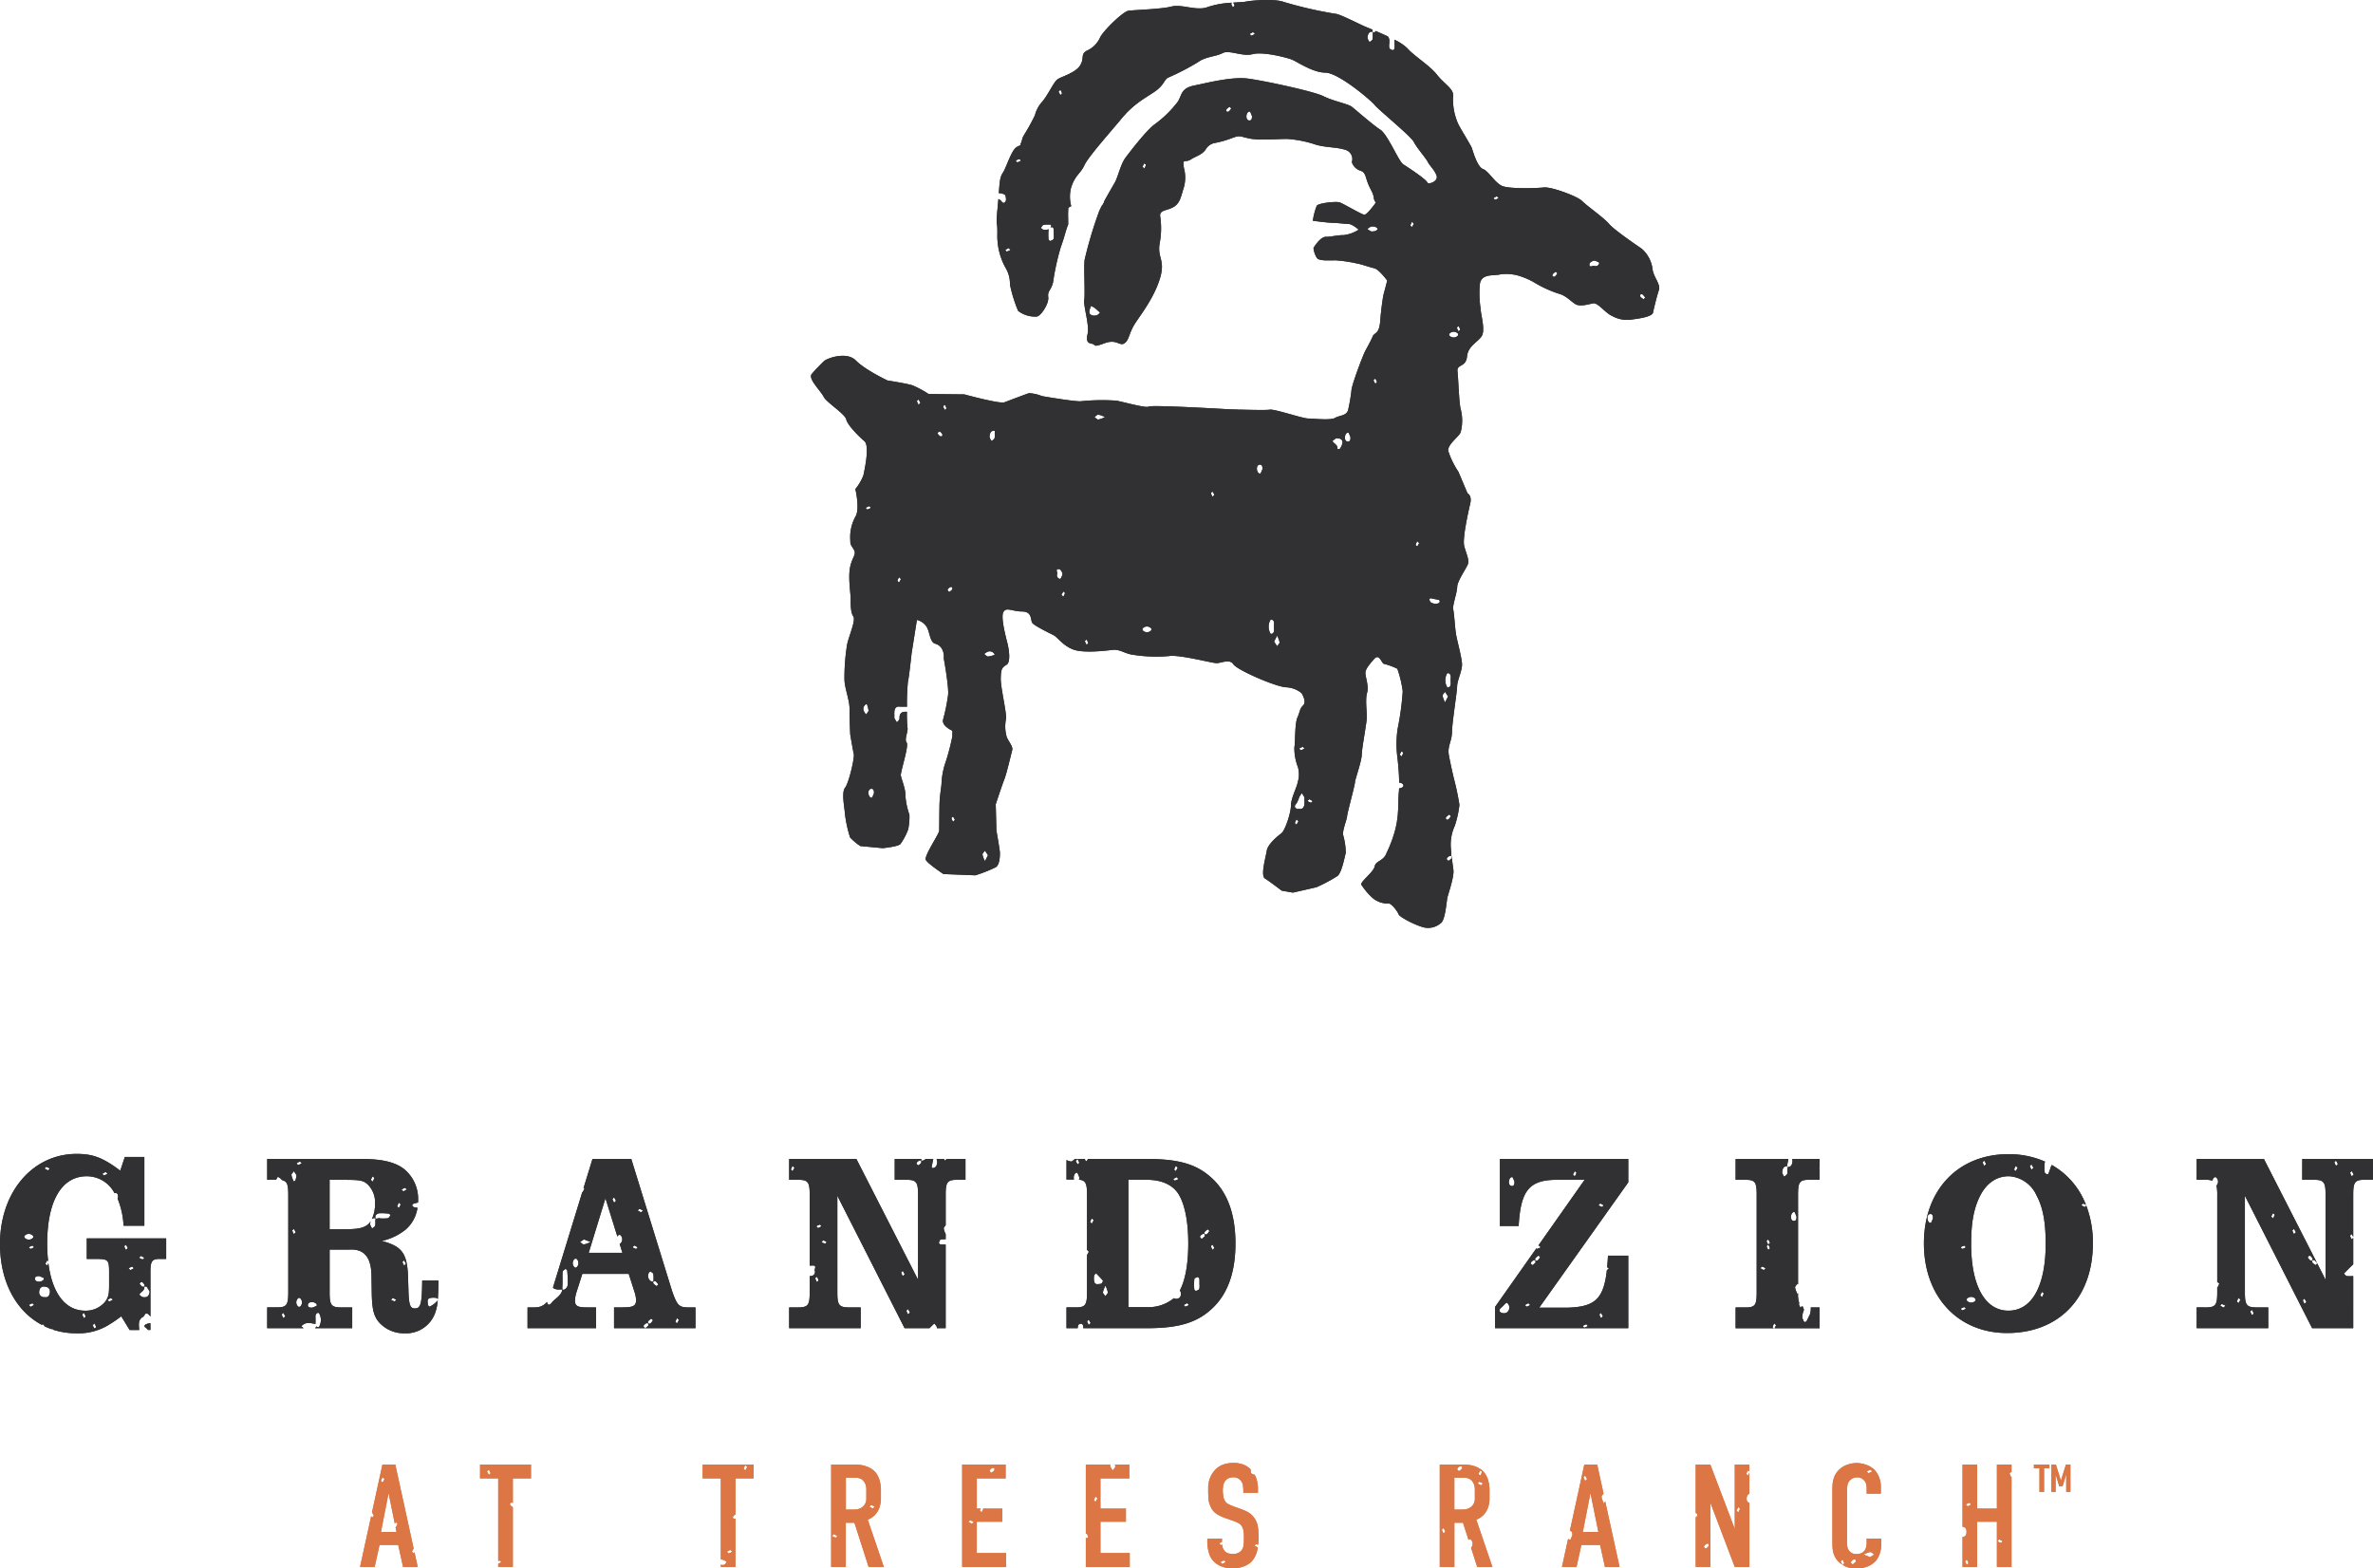 <svg xmlns="http://www.w3.org/2000/svg" width="442.669" height="292.595" viewBox="0 0 442.669 292.595">
  <g id="grand-zion" transform="translate(0 -0.002)">
    <g id="Group_13200" data-name="Group 13200" transform="translate(0 0.002)">
      <path id="Path_21074" data-name="Path 21074" d="M26.7,184.263c.315-.172.368-1.014,1.017-.429.123.111.234.246.35.374v-8.654c.046-1.656.33-2.083,1.655-2.083H31v-3.833H16.186v3.833h2.082c1.893.048,2.083.238,2.083,2.415v2.556c0,1.656-.143,2.177-.711,2.98a4.686,4.686,0,0,1-3.739,1.705c-3.707,0-6.16-3.233-6.876-8.855-.067.151-.148.3-.224.449-.109-.108-.218-.217-.348-.348.113-.206.231-.417.348-.631.049.049.119.1.18.155a29.417,29.417,0,0,1-.179-3.264c0-8,2.7-12.589,7.384-12.589a5.829,5.829,0,0,1,5.11,3.03c.028.043.05.087.078.129l.01,0c.551-.148.677.333.634.818-.027.064-.057.13-.084.194a15.123,15.123,0,0,1,1.114,5.061h3.881V154.446H23.284L22.432,157c-3.218-2.413-5.064-3.124-8.141-3.124C6.057,153.878,0,161.024,0,170.679c0,7.047,2.994,12.525,7.781,15.079a1.164,1.164,0,0,1,.208-.084c.08-.017.213.2.322.306l-.052.029a13.067,13.067,0,0,0,1.391.574c.048-.039.094-.077.13-.113.036.067.071.13.108.2a14.127,14.127,0,0,0,4.356.67,10.8,10.8,0,0,0,6.119-1.617.845.845,0,0,1,.242-.151c.628-.39,1.287-.848,2.016-1.4l1.561,2.554h1.781c-.029-.888-.3-1.893.734-2.458m.662-5.615a9.974,9.974,0,0,1,.56.915c-.092.866-.519,1.167-1.311,1.013A1.22,1.22,0,0,1,26,180.09c.273-.5,1.031-.69.915-1.454.152,0,.39-.062.442.011m-.457-.027c-.073.073-.276.015-.421.015-.151-.193-.471-.485-.425-.564.346-.589.624-.186.851.136a.427.427,0,0,1,0,.413m-.616-5.719.631.348c-.109.109-.241.325-.322.306a3.005,3.005,0,0,1-.658-.306c.109-.109.218-.217.348-.348m-6.572-15.668.348.348a3.072,3.072,0,0,1-.658.306c-.08.018-.213-.2-.322-.306l.631-.348M8.633,156.3a3.108,3.108,0,0,1,.658.306c-.109.109-.217.218-.348.348l-.631-.348c.109-.108.242-.323.322-.306M4.58,169.508a.372.372,0,0,1-.024-.326,1.057,1.057,0,0,1,1.61-.022c.056.076.022.218.031.329a1.072,1.072,0,0,1-1.617.02m1.142,12.9-.348-.348a3.068,3.068,0,0,1,.658-.306c.081-.018.213.2.322.306l-.631.348M5.7,171.6c-.08.018-.213-.2-.322-.306a3.138,3.138,0,0,1,.658-.306c.081-.017.213.2.322.306a3.04,3.04,0,0,1-.658.306m.844,5.716c-.147-.551.333-.677.82-.634.26.108.536.208.79.344.041.021.032.242-.024.318-.365.49-1.444.5-1.586-.028m2.742,2.527c-.092.488-.348.872-.939.754a.912.912,0,0,1-1-1.2.814.814,0,0,1,.958-.767c.739.057,1.125.453.981,1.217m6.375,4.671a3.04,3.04,0,0,1-.306-.658c-.018-.08.2-.213.306-.322a3.071,3.071,0,0,1,.306.658c.018.081-.2.214-.306.322m1.959,1.959-.348-.631c.132-.13.239-.239.348-.348a3.072,3.072,0,0,1,.306.658c.018.081-.2.214-.306.322m2.77-5.08c-.08.018-.213-.2-.322-.306l.631-.348c.13.13.239.241.348.348a3.072,3.072,0,0,1-.658.306m3.106-9.609a3.06,3.06,0,0,1-.306-.656c-.018-.081.2-.214.306-.323.118.213.235.427.348.631l-.348.348m.838,3.776-.348-.348a3.072,3.072,0,0,1,.658-.306c.081-.017.213.2.322.306l-.631.348" transform="translate(0 61.389)" fill="#313133"/>
      <path id="Path_21075" data-name="Path 21075" d="M19.587,177.349a1.375,1.375,0,0,1,.337.362h.453v-1.251a2.135,2.135,0,0,0-.831.192c-.4.239-.367.424.041.7" transform="translate(7.685 70.398)" fill="#313133"/>
      <path id="Path_21076" data-name="Path 21076" d="M63.173,182.431c-.852,0-1.088-.616-1.184-3.029l-.1-3.314c-.236-4.022-1.182-5.252-4.874-6.246a10.862,10.862,0,0,0,4.4-2.082,6.633,6.633,0,0,0,2.25-4.11,4.121,4.121,0,0,1-.667-.118.522.522,0,0,1-.319-.33c-.015-.092.161-.284.285-.323.252-.081.534-.13.8-.2.006-.137.018-.271.018-.414a7.216,7.216,0,0,0-2.6-5.82c-1.7-1.325-4.165-1.894-8-1.894H35.63v3.881H37.1c.077,0,.133,0,.2,0,.069-.161.15-.319.231-.471.021-.041.245-.035.316.022a6.713,6.713,0,0,1,.6.536c.953.218,1.112.916,1.112,2.8v18.031c0,2.556-.283,2.934-2.461,2.886H35.63v3.881h6.795c-.143-.12-.29-.236-.434-.355.873-.939,1.781-.555,2.647-.431-.018-.241.032-.5,0-.74.063-.443-.194-.974.329-1.293a.352.352,0,0,1,.325,0,2.57,2.57,0,0,1,0,2.584.352.352,0,0,1-.325,0c-.052-.031-.066-.071-.1-.106-.1.113-.208.227-.315.339h6.935V182.24h-1.75c-2.178.048-2.462-.33-2.462-2.886v-7.9H51.01c2.65-.141,3.974,1.372,4.07,4.686l.048,3.17c.048,3.313.379,4.59,1.42,5.773a6.226,6.226,0,0,0,4.685,1.988,5.766,5.766,0,0,0,5.773-3.928,8.927,8.927,0,0,0,.435-2.208A4.283,4.283,0,0,1,65.9,182.11c-.1-.113-.3-.231-.3-.34.017-.441-.239-1.031.318-1.252a3.066,3.066,0,0,1,1.272-.038c.094.007.214.129.269.234.063-.831.1-1.9.116-3.49H64.545c-.048,4.4-.284,5.207-1.372,5.207m-24.519,1.813a3.07,3.07,0,0,1-.306-.658c-.018-.081.2-.214.306-.322L39,183.9l-.348.348m3.079-29.237.348.348a3.071,3.071,0,0,1-.658.306c-.08.018-.213-.2-.322-.306l.631-.348m-1.121,1.817c.164.248.327.494.491.743a6.986,6.986,0,0,1-.168.877c-.043.134-.211.227-.323.339a4.957,4.957,0,0,1-.456-1.22c-.025-.227.292-.491.456-.739m0,11.751a3.07,3.07,0,0,1-.306-.658c-.018-.081.2-.213.306-.322l.348.631c-.13.132-.239.239-.348.348m1.135,13.554c-.112-.008-.253.025-.329-.031a1.057,1.057,0,0,1,.022-1.61.364.364,0,0,1,.325.024,1.071,1.071,0,0,1-.018,1.617m3.11-.192c-.256.137-.53.236-.79.344-.487.043-.967-.083-.818-.634.141-.53,1.22-.519,1.585-.028.056.076.064.3.024.318m16.488-21.993c.08-.018.213.2.322.306l-.631.348c-.13-.132-.239-.239-.348-.348a3.006,3.006,0,0,1,.658-.306M60.2,162.7c.109.109.218.217.348.348l-.348.631c-.109-.109-.325-.242-.306-.322a3.039,3.039,0,0,1,.306-.658m-4.9-4.9c.109.109.325.241.306.322a3.068,3.068,0,0,1-.306.657c-.109-.109-.217-.218-.348-.348l.348-.631M55.767,167c-.074.211-.358.347-.55.516a2.5,2.5,0,0,1-.383-.747,1.385,1.385,0,0,1,.112-.627,2.867,2.867,0,0,1-.481.581c-.9.757-1.94.946-4.874.946H47.271v-9.229h2.508c3.267,0,3.835.1,4.733.995a4.746,4.746,0,0,1,1.231,3.549,6.2,6.2,0,0,1-.6,2.785.612.612,0,0,1,.192-.119c.449-.172.606-.008.453.448a2.8,2.8,0,0,1-.024.9m.053-1.819c.034-.2.428-.474.676-.494a10.342,10.342,0,0,1,1.823.069c.119.013.327.284.313.3-.151.21-.316.518-.522.557a8.115,8.115,0,0,1-1.424.025c-.238-.229-1.018.476-.866-.46m3.566,15.945a3.139,3.139,0,0,1-.658-.306l.348-.348.631.348c-.109.108-.241.325-.322.306m1.791-6.672a3.07,3.07,0,0,1-.306-.657c-.018-.081.2-.214.306-.322l.348.631-.348.348" transform="translate(14.215 61.659)" fill="#313133"/>
      <path id="Path_21077" data-name="Path 21077" d="M88.045,182.24H86.483v3.881h15.191V182.24h-1.041c-2.035.046-2.367-.284-3.36-3.171L89.7,154.555h-7.24L80.8,159.944l.166.165-.348.631c-.014-.014-.032-.028-.049-.043L75.085,178.55c.375.413,1.063.375,1.772.334-.224,1.224-1.391,1.684-2.065,2.546-.5.642-.736.159-.82-.2a2.813,2.813,0,0,1-2.208,1.01h-1.42v3.881H83.123V182.24h-1.8c-1.609,0-2.129-.284-2.129-1.231a5.779,5.779,0,0,1,.283-1.609l1.088-3.408h8.661l1.041,3.265a6.206,6.206,0,0,1,.332,1.563c0,1.136-.52,1.42-2.556,1.42m10.2,2,.348.348-.348.631c-.109-.108-.325-.241-.306-.322a3.1,3.1,0,0,1,.306-.658M86.5,161.719l.348.632c-.13.13-.239.238-.348.348a3.082,3.082,0,0,1-.306-.659c-.018-.08.2-.213.306-.322m-8.681,16.442a1.225,1.225,0,0,1-.5.7c-.431.229-.516.029-.48-.451.071-.934-.01-1.882.048-2.817.011-.193.346-.376.554-.533.018-.013.294.2.306.318.066.611.084,1.23.092,1.375a6.665,6.665,0,0,1-.02,1.406m1.663-3.38a.372.372,0,0,1-.326.024,1.057,1.057,0,0,1-.022-1.61c.076-.056.218-.022.329-.031a1.071,1.071,0,0,1,.02,1.617m.652-4.737c.248-.165.5-.327.743-.491l1.216.491a4.955,4.955,0,0,1-1.22.455c-.227.025-.491-.292-.739-.455m1.619,2.02,3.124-10.175,2.226,7.143a.81.81,0,0,1,.2-.273c.076-.056.217-.022.329-.031a1.071,1.071,0,0,1,.018,1.617.279.279,0,0,1-.129.041l.523,1.677ZM94.268,177.4a3.564,3.564,0,0,1,.473.557c-.113.113-.274.322-.311.3a1.935,1.935,0,0,1-.576-.445.293.293,0,0,1,.414-.414m-1.312-1.561c.041-.129.276-.326.3-.309.211.14.522.3.558.5a5.914,5.914,0,0,1,.007,1.363.884.884,0,0,1-.42-.008,1.176,1.176,0,0,1-.446-1.54m-.081,8.956a3.493,3.493,0,0,1,.557-.471c.113.113.322.273.3.309a1.958,1.958,0,0,1-.445.576.293.293,0,0,1-.414-.414m-.442.438a.43.43,0,0,1,.414.006c.073.073.015.276.015.421-.193.151-.485.47-.564.424-.589-.344-.187-.624.134-.851m-1.207-21.37a3.066,3.066,0,0,1,.658.305c-.109.109-.217.218-.348.348l-.631-.348c.109-.108.242-.323.322-.305m-.644,7.466a3.07,3.07,0,0,1-.658-.306c.109-.108.218-.217.348-.348l.631.348c-.109.109-.242.325-.322.306" transform="translate(28.064 61.659)" fill="#313133"/>
      <path id="Path_21078" data-name="Path 21078" d="M138.121,158.436v-3.881h-3.545c0,.081-.2.206-.3.311-.057-.1-.115-.206-.171-.311h-1.384a1.528,1.528,0,0,1-.067,1.329.654.654,0,0,1-.329.294c-.448.173-.585.014-.459-.449.1-.386.157-.785.252-1.174h-1.448a.886.886,0,0,1-.8.311,1.328,1.328,0,0,1,.034-.311h-4.983v3.881h1.8c2.272-.046,2.556.332,2.556,2.887v15.759l-11.5-22.527H105.23v3.881h1.325c2.224-.046,2.508.332,2.508,2.887v13.118c.165,0,.33,0,.494-.01.944-.063.348.628.452.95a.751.751,0,0,1-.658.995c-.1.017-.193.027-.288.036v2.942c0,2.556-.284,2.934-2.508,2.886H105.23v3.881h13.346V182.24h-1.8c-2.272.048-2.556-.33-2.556-2.886V161.418l12.542,24.7h4.66c.173-.2.378-.385.569-.575.109-.106.221-.21.332-.313.161.246.431.481.46.743.007.057,0,.094,0,.145h1.645V170.516c-.312,0-.624-.007-.934-.015-.118,0-.344-.235-.325-.306.066-.232.2-.613.346-.63a8.26,8.26,0,0,1,.914-.038v-.982a3.412,3.412,0,0,1-.361-1.006c-.021-.19.193-.4.361-.614v-5.6c0-2.556.283-2.934,2.508-2.887Zm-32.246-1.612c-.109-.109-.325-.241-.306-.322a3.039,3.039,0,0,1,.306-.658l.348.348-.348.631m5.064,9.976c.08-.018.213.2.322.306l-.631.348c-.13-.132-.239-.239-.348-.348a3.073,3.073,0,0,1,.657-.306m-.532,10.7a3.072,3.072,0,0,1-.306-.658c-.018-.081.2-.213.306-.322a3.038,3.038,0,0,1,.306.658c.018.08-.2.213-.306.322m1.511-7.144a3.071,3.071,0,0,1-.658-.306l.348-.348.631.348c-.109.109-.242.325-.322.306m14.521,6.059a3.072,3.072,0,0,1-.306-.658c-.018-.08.2-.213.306-.322l.348.631c-.131.13-.239.239-.348.348m.979,7.13a3.1,3.1,0,0,1-.306-.658c-.018-.081.2-.214.306-.322l.348.631-.348.348m2.448-28.238c-.193.151-.485.471-.564.425-.59-.344-.187-.624.134-.852a.43.43,0,0,1,.414.006c.073.073.015.276.015.421" transform="translate(41.982 61.659)" fill="#313133"/>
      <path id="Path_21079" data-name="Path 21079" d="M144.706,185.318c.546-.146.674.323.635.8h11.92c5.775,0,9.134-.993,11.879-3.454,3.076-2.7,4.591-6.862,4.591-12.353s-1.515-9.653-4.591-12.351c-2.745-2.461-6.1-3.408-11.879-3.408h-11.05c-.083.151-.166.3-.252.456-.109-.109-.323-.242-.306-.322a1.221,1.221,0,0,1,.053-.134h-1.95l.024.017c-.248.162-.512.48-.739.456a2.752,2.752,0,0,1-.828-.281v3.643h1.413a1.166,1.166,0,0,1,.3-1.227c.076-.056.3-.064.318-.024.136.256.236.53.344.79a1.384,1.384,0,0,1-.045.49c1.286.123,1.5.743,1.5,2.9v10.194c.108.108.214.215.344.344l-.344.623v6.823c0,2.6-.284,2.981-2.413,2.934h-1.42v3.881h2.105c-.024-.368.1-.726.388-.8m24.756-14.784.348.631-.348.348a3.068,3.068,0,0,1-.306-.658c-.017-.08.2-.213.306-.322m-25.177-14.965-.348-.631c.13-.131.239-.239.348-.348a3.107,3.107,0,0,1,.306.658c.017.081-.2.213-.306.322m23.721,12.579a3.5,3.5,0,0,1,.557-.473c.113.113.322.274.3.309a1.941,1.941,0,0,1-.445.578.293.293,0,0,1-.414-.414m-.442.438a.426.426,0,0,1,.414,0c.073.073.015.276.015.421-.193.151-.485.471-.564.425-.589-.346-.187-.624.134-.851m-1.5,8.364c.017-.151.388-.3.62-.369.07-.022.3.193.315.319a6.376,6.376,0,0,1,.015.954,2.862,2.862,0,0,1-.027.944c-.069.183-.39.3-.621.375-.07.022-.311-.2-.316-.318a12.028,12.028,0,0,1,.014-1.905M164.4,182.1c-.08.017-.213-.2-.322-.306l.631-.348c.132.13.239.239.348.348a3.041,3.041,0,0,1-.657.306m-1.791-26.257c.109.109.218.217.348.348l-.348.631c-.109-.109-.323-.241-.306-.322a3.035,3.035,0,0,1,.306-.658m.141,2.1c.131.13.239.239.348.348a2.973,2.973,0,0,1-.658.3c-.08.02-.213-.2-.322-.3l.631-.348m-8.988.491h3.408c2.934,0,5.11,1.042,6.151,3.029,1.042,1.94,1.61,5.017,1.61,8.85,0,3.787-.557,6.876-1.574,8.776a.784.784,0,0,1,.169.36c.1.845-.185,1.161-.94,1.206l-.346-.13a7.459,7.459,0,0,1-5.071,1.669H153.76Zm-4.292,19.76a5.019,5.019,0,0,1,.456,1.22c.025.227-.292.492-.456.74-.164-.249-.481-.513-.456-.74a4.905,4.905,0,0,1,.456-1.22m-2.087-1.939c.01-.119.207-.222.354-.371.431.45.884.881,1.269,1.368.055.07-.217.576-.358.586-.432.031-1.03.257-1.245-.311a3.061,3.061,0,0,1-.02-1.273m-.442-10.619c.109.109.218.217.348.348l-.348.631c-.109-.109-.323-.241-.306-.322a3.042,3.042,0,0,1,.306-.658m-.569,18.9.348.631-.348.348a3.072,3.072,0,0,1-.306-.658c-.018-.081.2-.213.306-.322" transform="translate(56.736 61.659)" fill="#313133"/>
      <path id="Path_21080" data-name="Path 21080" d="M200.261,167.05h3.5c.379-6.673,1.988-8.615,7.193-8.615h5.112L207.4,170.742c.041-.022.081-.046.122-.067.13.13.239.239.347.348a3.061,3.061,0,0,1-.656.306c-.041.008-.1-.041-.151-.106l-7.7,10.923v3.974h24.847V172.588h-3.787c-.039.79-.092,1.5-.155,2.175.111.057.22.122.332.178-.109.109-.218.217-.348.348l-.032-.017c-.6,5.427-2.28,6.851-7.226,7.016H207.6l16.611-23.378v-4.355H200.261Zm18.866,16.214.348.631-.348.348a3.063,3.063,0,0,1-.3-.658c-.018-.081.2-.213.3-.322m-2.77,2.142c.081-.018.214.2.322.306a3.06,3.06,0,0,1-.656.306c-.081.018-.214-.2-.323-.306a3.105,3.105,0,0,1,.658-.306m-14.9-2.16a1.274,1.274,0,0,1-.923,0c-.527-.27-.408-.639,0-.979.241-.2.444-.443.67-.659a4.067,4.067,0,0,1,.332-.262,1.754,1.754,0,0,1,.326.336,1.133,1.133,0,0,1-.408,1.568m3.8-1.144c-.081.018-.214-.2-.323-.306l.631-.348c.131.13.241.239.348.348a3.063,3.063,0,0,1-.656.306m1.637-8.194c-.194.151-.487.471-.565.425-.589-.344-.186-.624.136-.851a.424.424,0,0,1,.413,0c.073.073.015.276.017.421m.425-.449a.293.293,0,0,1-.414-.414,3.511,3.511,0,0,1,.558-.473c.113.113.32.274.3.311a1.953,1.953,0,0,1-.445.576m11.673-10.618.631.348c-.108.109-.241.325-.322.306a3.1,3.1,0,0,1-.658-.306c.109-.109.218-.217.348-.348m-4.755-6.017c.109.109.325.241.306.322a3.008,3.008,0,0,1-.306.658l-.347-.348c.113-.206.229-.418.347-.631m-11.925,1.165c.076-.057.3-.064.318-.024.136.256.236.53.344.79.043.487-.084.967-.635.818-.529-.141-.518-1.22-.027-1.585" transform="translate(79.536 61.659)" fill="#313133"/>
      <path id="Path_21081" data-name="Path 21081" d="M286.549,163.793l-.631-.348c.109-.108.241-.323.322-.305a2.115,2.115,0,0,1,.534.239,14.458,14.458,0,0,0-6.376-7.455c-.294.52-.374,1.157-.674,1.673-.032.055-.238.068-.319.024-.133-.074-.32-.21-.326-.327a6.881,6.881,0,0,1,.02-1.89.679.679,0,0,1,.05-.1,16.79,16.79,0,0,0-6.845-1.391c-9.418,0-15.759,6.721-15.759,16.659,0,9.891,6.341,16.706,15.523,16.706,9.7,0,16-6.579,16-16.754a19.519,19.519,0,0,0-1.232-7.012c-.088.09-.176.176-.281.281m-28.673,2.918c-.021.041-.241.032-.316-.024-.491-.365-.5-1.444.027-1.586.551-.147.677.333.634.818-.108.26-.207.536-.344.792m18.739-10.885.348.631c-.132.13-.239.239-.348.348a3.068,3.068,0,0,1-.306-.658c-.018-.081.2-.213.306-.322m-2.938.274c.109.111.217.218.348.348l-.348.632c-.109-.109-.325-.242-.306-.322a3.08,3.08,0,0,1,.306-.659m-5.876-.978.348.631-.348.347a3.057,3.057,0,0,1-.306-.656c-.018-.081.2-.214.306-.322m-4.085,27.932c-.081.018-.213-.2-.322-.306a3.033,3.033,0,0,1,.657-.3c.08-.02.213.2.322.3a3.07,3.07,0,0,1-.658.306m0-11.469c-.081.018-.213-.2-.322-.3a2.972,2.972,0,0,1,.657-.306c.08-.018.213.2.322.306a3,3,0,0,1-.658.3m2.461,9.642a1.071,1.071,0,0,1-1.617.02.364.364,0,0,1-.024-.325,1.057,1.057,0,0,1,1.61-.024c.056.076.022.218.031.329m12.4-.645c-.109-.108-.218-.217-.348-.348l.348-.63c.109.108.325.241.306.322a3.062,3.062,0,0,1-.306.656m-6.27,2.531c-4.354,0-6.957-4.638-6.957-12.446,0-4.071.52-6.721,1.7-9.039,1.231-2.367,3.076-3.6,5.348-3.6a6.023,6.023,0,0,1,5.158,3.6c1.184,2.177,1.7,4.968,1.7,8.991,0,7.857-2.556,12.494-6.957,12.494" transform="translate(102.349 61.402)" fill="#313133"/>
      <path id="Path_21082" data-name="Path 21082" d="M312.605,158.436h1.8c2.272-.046,2.556.332,2.556,2.887v15.759l-11.5-22.527H292.918v3.881h1.325a4.419,4.419,0,0,1,1.63.172.811.811,0,0,1,.354-.642.364.364,0,0,1,.325.024,1.073,1.073,0,0,1,.055,1.533,7.741,7.741,0,0,1,.146,1.8v16.294l.055-.1c.109.109.325.241.306.322a3.1,3.1,0,0,1-.306.658c-.017-.018-.036-.038-.055-.055v.911c0,2.556-.284,2.934-2.508,2.886h-1.325v3.881h13.346V182.24h-1.8c-2.272.048-2.555-.33-2.555-2.886V161.418l12.54,24.7h7.668V176.4c-.091,0-.176.006-.28.007a6.249,6.249,0,0,1-.944-.013c-.126-.018-.231-.193-.523-.457.571-.589,1.15-1.171,1.747-1.735v-4.929l-.28.28a3.072,3.072,0,0,1-.306-.658c-.018-.081.2-.214.306-.322.094.171.187.339.28.506v-7.759c0-2.556.283-2.934,2.507-2.887h1.183v-3.881h-13.2Zm-9.373,24.27a3.044,3.044,0,0,1,.306.658c.018.08-.2.213-.306.322a3.106,3.106,0,0,1-.306-.658c-.018-.081.2-.213.306-.322m-5.3-.432-.632-.348c.109-.109.242-.325.322-.306a3.041,3.041,0,0,1,.658.306l-.347.348m2.8-.838c-.108-.109-.323-.242-.306-.322a3.151,3.151,0,0,1,.306-.659c.109.111.218.218.348.35-.113.2-.231.417-.348.631m6.427-15.8-.348-.348.348-.631c.109.109.325.241.306.322a3.078,3.078,0,0,1-.306.658m3.917,2.938a3.07,3.07,0,0,1-.306-.658c-.018-.081.2-.213.306-.322l.348.631c-.132.13-.239.239-.348.348m1.959,13.006a3.052,3.052,0,0,1-.306-.659c-.018-.08.2-.211.306-.322l.348.632-.348.348m1.032-8.11c-.151-.193-.471-.485-.425-.565.344-.588.624-.186.851.136a.43.43,0,0,1,0,.414c-.073.071-.276.015-.421.015m1.025.872a1.983,1.983,0,0,1-.576-.445.293.293,0,0,1,.414-.414,3.5,3.5,0,0,1,.473.557c-.113.113-.274.322-.311.3m6.756-17.519.348.631c-.132.13-.239.239-.348.348a3.072,3.072,0,0,1-.306-.658c-.018-.081.2-.213.306-.322m-2.938-1.959.348.631-.348.348a3.076,3.076,0,0,1-.306-.658c-.018-.081.2-.213.306-.322" transform="translate(116.861 61.659)" fill="#313133"/>
      <path id="Path_21083" data-name="Path 21083" d="M58.027,211.9c-.108-.111-.217-.218-.347-.348.108-.2.218-.4.33-.6L54.588,195.3h-2.4l-1.953,8.937.014-.013c.118.214.235.427.348.631l-.348.35c-.05-.1-.108-.2-.159-.3l-2.077,9.506h2.729l.9-4.1h3.495l.9,4.1h2.731l-.6-2.757c-.045.083-.092.166-.136.252m-5.807-14.23c.109.109.217.218.348.348l-.348.631c-.109-.109-.325-.242-.306-.322a3.072,3.072,0,0,1,.306-.658m2.587,10.21H51.912l1.42-7.262,1.165,5.737c.059-.108.116-.213.176-.32.109.109.323.242.306.323a3.061,3.061,0,0,1-.306.656c-.017-.015-.036-.036-.053-.053Z" transform="translate(19.153 77.913)" fill="#dc7644"/>
      <path id="Path_21084" data-name="Path 21084" d="M64.011,197.891H67.4v15.426a1.237,1.237,0,0,1,.252-.1c.08-.017.213.2.322.306a4.2,4.2,0,0,1-.574.273v.611h2.731V203.257a1.779,1.779,0,0,1-.445-.361.293.293,0,0,1,.414-.414c.011.008.02.022.031.032v-4.624h3.385V195.3h-9.5Zm1.648-1.641a3.04,3.04,0,0,1,.306.657c.018.08-.2.213-.306.322l-.348-.631c.13-.132.239-.239.348-.348" transform="translate(25.537 77.913)" fill="#dc7644"/>
      <path id="Path_21085" data-name="Path 21085" d="M93.695,197.891h3.387v15.137c.1-.007.22.007.327.007.248.134.72.306.705.4a.671.671,0,0,1-.919.56.37.37,0,0,0-.113-.008v.422h2.731v-9.046a.29.29,0,0,1-.4-.417,2.136,2.136,0,0,1,.4-.355v-6.7H103.2V195.3h-9.5Zm7.968-2.483c.109.109.218.217.348.348l-.348.631c-.109-.109-.325-.241-.306-.322a3.04,3.04,0,0,1,.306-.657m-2.8,15.81c.13.131.239.239.348.348a3.069,3.069,0,0,1-.658.306c-.08.017-.213-.2-.322-.306l.631-.348" transform="translate(37.38 77.913)" fill="#dc7644"/>
      <path id="Path_21086" data-name="Path 21086" d="M118.653,205.017a3.51,3.51,0,0,0,.779-.86,4.1,4.1,0,0,0,.505-1.146,5.415,5.415,0,0,0,.178-1.434v-1.365a7.033,7.033,0,0,0-.22-1.856,4.321,4.321,0,0,0-.6-1.337,3.248,3.248,0,0,0-.887-.874,4.9,4.9,0,0,0-1.052-.518,5.287,5.287,0,0,0-1.119-.26,9.429,9.429,0,0,0-1.093-.069h-4.313v19.112h2.731v-8.245h1.61l2.648,8.245h2.84l-3-8.819a3.991,3.991,0,0,0,1-.574m-.361-2.157a3.072,3.072,0,0,1,.658.306c-.109.108-.218.217-.348.348l-.631-.348c.109-.109.242-.325.322-.306m-6.649,6.074a3,3,0,0,1-.658-.306c.109-.108.218-.217.348-.348l.631.348c-.109.109-.241.325-.322.306m5.741-7.3a2.029,2.029,0,0,1-.2.941,1.933,1.933,0,0,1-.519.642,2.189,2.189,0,0,1-.725.369,2.851,2.851,0,0,1-.818.122h-1.556v-5.951h1.8a2.5,2.5,0,0,1,.737.109,1.626,1.626,0,0,1,.642.382,2.044,2.044,0,0,1,.463.7,2.715,2.715,0,0,1,.178,1.051Z" transform="translate(44.216 77.913)" fill="#dc7644"/>
      <path id="Path_21087" data-name="Path 21087" d="M131.027,205.972h4.751v-2.457h-3.565a.085.085,0,0,1,.018.049,3.072,3.072,0,0,1-.306.657c-.109-.109-.218-.217-.348-.348l.2-.358h-.747v-5.625h5.379V195.3H128.3v19.112h8.191v-2.594h-5.462Zm2.85-10a.423.423,0,0,1,.413.006c.073.073.017.276.017.421-.193.15-.485.47-.565.424-.589-.344-.186-.624.136-.851m-3.769,10.394-.631-.348c.109-.109.242-.323.322-.306a3.042,3.042,0,0,1,.657.306c-.109.109-.217.218-.348.348" transform="translate(51.185 77.913)" fill="#dc7644"/>
      <path id="Path_21088" data-name="Path 21088" d="M147.518,205.972h4.751v-2.458h-4.751v-5.624H152.9V195.3h-2.682a1.9,1.9,0,0,1,.071.348c.007.242-.3.494-.459.741a2.508,2.508,0,0,1-.47-.747,1.433,1.433,0,0,1-.031-.343h-4.538v12.985l.143-.144a3.073,3.073,0,0,1,.306.658c.018.081-.2.214-.306.322-.049-.087-.1-.172-.143-.259v5.55h8.191v-2.594h-5.461Zm-.908-3.718c-.109-.109-.325-.241-.306-.322a3.069,3.069,0,0,1,.306-.658l.348.348-.348.631" transform="translate(57.764 77.913)" fill="#dc7644"/>
      <path id="Path_21089" data-name="Path 21089" d="M169.806,210.537c.109-.109.241-.323.322-.306a1.415,1.415,0,0,1,.344.137,9.89,9.89,0,0,0,.071-1.1v-.656a10.455,10.455,0,0,0-.137-1.719,3.763,3.763,0,0,0-.683-1.584,3.588,3.588,0,0,0-1.2-1.079,9.817,9.817,0,0,0-1.283-.56l-1.666-.6c-.2-.091-.424-.2-.669-.315a1.373,1.373,0,0,1-.588-.532,2.2,2.2,0,0,1-.355-1,7.859,7.859,0,0,1-.081-1,5.739,5.739,0,0,1,.1-1,1.824,1.824,0,0,1,.478-.941,1.531,1.531,0,0,1,.683-.423,2.507,2.507,0,0,1,.655-.1,1.77,1.77,0,0,1,.929.2,2.37,2.37,0,0,1,.519.424,1.852,1.852,0,0,1,.395.929,6.523,6.523,0,0,1,.069.818v.519h2.731v-.628a6.245,6.245,0,0,0-.329-2.117,4.594,4.594,0,0,0-.322-.684c-.017.024-.041.036-.059.062s-.583-.21-.592-.344c-.013-.2-.063-.443-.066-.669a3.988,3.988,0,0,0-1.323-.862,5.072,5.072,0,0,0-1.869-.327,5.97,5.97,0,0,0-1.789.259,3.818,3.818,0,0,0-1.515.915,4.725,4.725,0,0,0-1.01,1.461,4.95,4.95,0,0,0-.41,2.089v.546q0,.711.055,1.42a3.959,3.959,0,0,0,.355,1.365,3.059,3.059,0,0,0,1.093,1.406,6.923,6.923,0,0,0,1.419.723l1.993.709q.218.084.628.274a1.728,1.728,0,0,1,.683.574,2.108,2.108,0,0,1,.355.927,7.027,7.027,0,0,1,.081,1.038v.711a7.531,7.531,0,0,1-.069.968,1.817,1.817,0,0,1-.368.915,1.924,1.924,0,0,1-.546.45,2.315,2.315,0,0,1-1.175.232,3.52,3.52,0,0,1-.709-.1,1.426,1.426,0,0,1-.792-.533,1.777,1.777,0,0,1-.368-.874c-.013-.091-.02-.168-.029-.25a1.136,1.136,0,0,1-.22.087c-.08.018-.213-.2-.322-.306l.505-.278c0-.022,0-.05,0-.07v-.519h-2.731v.628c0,.055,0,.2.014.436a5.845,5.845,0,0,0,.1.82,6.78,6.78,0,0,0,.259,1,3.368,3.368,0,0,0,.505.969,3.976,3.976,0,0,0,1.406,1.16,5.082,5.082,0,0,0,2.416.506,5.716,5.716,0,0,0,2.1-.355,4.183,4.183,0,0,0,1.447-.9,4.455,4.455,0,0,0,.955-1.693,6.685,6.685,0,0,0,.215-.944l-.6-.33m-6.017,3.413-.348-.348a3.068,3.068,0,0,1,.658-.306c.08-.017.213.2.322.306l-.631.348" transform="translate(64.226 77.835)" fill="#dc7644"/>
      <path id="Path_21090" data-name="Path 21090" d="M201.808,214.409l-3-8.819a3.99,3.99,0,0,0,1-.574,3.51,3.51,0,0,0,.779-.86,4.1,4.1,0,0,0,.505-1.146,5.415,5.415,0,0,0,.178-1.434v-1.365a7.033,7.033,0,0,0-.22-1.856,4.319,4.319,0,0,0-.6-1.337,3.249,3.249,0,0,0-.887-.874,4.9,4.9,0,0,0-1.052-.518,5.288,5.288,0,0,0-1.119-.26,9.429,9.429,0,0,0-1.093-.069h-4.313v19.112h2.731v-8.245h1.61l1.035,3.223c.025-.024.035-.063.063-.084.076-.056.218-.022.329-.031a1.063,1.063,0,0,1,.07,1.55l1.151,3.587Zm-2.258-18.023c.109.109.325.242.306.322a3.082,3.082,0,0,1-.306.659c-.109-.109-.217-.218-.348-.348l.348-.632m-.168,2.143a3.032,3.032,0,0,1,.658.3c-.109.109-.217.218-.348.348l-.631-.348c.109-.108.242-.323.322-.3m-6.687,9.608a3.06,3.06,0,0,1-.306-.656c-.017-.081.2-.214.306-.322a3.064,3.064,0,0,1,.306.656c.018.081-.2.214-.306.322m3-12.481a.43.43,0,0,1,.414.006c.073.073.015.276.015.421-.193.151-.485.471-.564.425-.589-.346-.187-.624.134-.852m2.838,5.975a2.028,2.028,0,0,1-.2.941,1.933,1.933,0,0,1-.519.642,2.189,2.189,0,0,1-.725.369,2.851,2.851,0,0,1-.818.122H194.71v-5.951h1.8a2.5,2.5,0,0,1,.737.109,1.626,1.626,0,0,1,.642.382,2.044,2.044,0,0,1,.463.7,2.715,2.715,0,0,1,.178,1.051Z" transform="translate(76.591 77.913)" fill="#dc7644"/>
      <path id="Path_21091" data-name="Path 21091" d="M216.125,202.579a4.872,4.872,0,0,1-.456-1.218c-.022-.194.2-.416.372-.631l-1.186-5.432h-2.4l-2.7,12.378c.388,0,.5.4.46.82a8.51,8.51,0,0,1-.346.79c-.021.041-.241.032-.316-.024a.709.709,0,0,1-.119-.123l-1.153,5.271H211l.9-4.1H215.4l.9,4.1h2.731l-2.682-12.267-.225.436m-3.509-5.212.348.631-.348.348a3.039,3.039,0,0,1-.306-.658c-.018-.08.2-.213.306-.322m-.438,10.517,1.42-7.262,1.475,7.262Z" transform="translate(83.092 77.913)" fill="#dc7644"/>
      <path id="Path_21092" data-name="Path 21092" d="M236.01,202.4c-.53-.141-.519-1.221-.028-1.586a.341.341,0,0,1,.151-.039v-3.946a5.5,5.5,0,0,1-.257.534l-.348-.348.348-.631c.073.074.192.157.257.228V195.3H233.4v12.013L228.843,195.3h-2.731v9.036a.8.8,0,0,1,.274.2c.056.074.022.217.031.329a.711.711,0,0,1-.3.263v9.279h2.731V202.4l4.559,12.013h2.731v-12a.611.611,0,0,1-.123,0m-7.479,8.129c-.193.151-.487.471-.565.425-.589-.346-.186-.624.136-.851a.427.427,0,0,1,.413,0c.073.074.017.276.017.421m5.523-6.312c-.109-.109-.218-.217-.348-.348l.348-.631c.109.109.325.242.306.322a3.07,3.07,0,0,1-.306.658" transform="translate(90.208 77.914)" fill="#dc7644"/>
      <path id="Path_21093" data-name="Path 21093" d="M250.73,209.872a3.134,3.134,0,0,1-.138,1.066,2.061,2.061,0,0,1-.243.491,1.49,1.49,0,0,1-.658.491,2.322,2.322,0,0,1-.872.164,1.6,1.6,0,0,1-.916-.232,1.623,1.623,0,0,1-.477-.45,1.605,1.605,0,0,1-.313-.806,8.549,8.549,0,0,1-.042-.887v-9.419a7.474,7.474,0,0,1,.067-.982,1.829,1.829,0,0,1,.4-.9,2.186,2.186,0,0,1,.546-.438,1.731,1.731,0,0,1,.874-.19,1.5,1.5,0,0,1,.982.273,3.474,3.474,0,0,1,.438.41,1.806,1.806,0,0,1,.271.614,2.765,2.765,0,0,1,.084.641v1.093h2.648V199.5a4.555,4.555,0,0,0-.357-1.828,4.267,4.267,0,0,0-.872-1.339,4.2,4.2,0,0,0-1.53-.915,5.077,5.077,0,0,0-3.4-.041,3.961,3.961,0,0,0-1.49.846,3.732,3.732,0,0,0-.736.86,4.018,4.018,0,0,0-.422.941,4.523,4.523,0,0,0-.192.983q-.042.491-.042.955v9.91c0,.238.006.5.014.778a6.036,6.036,0,0,0,.1.874,3.718,3.718,0,0,0,.287.9,4.061,4.061,0,0,0,.558.887,4.606,4.606,0,0,0,.914.74c-.112-.2-.221-.4-.329-.59l.35-.35a3.069,3.069,0,0,1,.306.658c.015.078-.178.2-.291.308.113.073.21.148.334.218a4.353,4.353,0,0,0,2.156.464,5.361,5.361,0,0,0,2.282-.41,4.355,4.355,0,0,0,1.3-.874,4.207,4.207,0,0,0,.762-1.228,5.561,5.561,0,0,0,.383-2.266v-.79H250.73Zm.7-13.507c.078-.018.211.2.32.306a3.012,3.012,0,0,1-.658.306c-.081.018-.211-.2-.322-.306a3.018,3.018,0,0,1,.659-.306m-2.755,17.185c-.193.15-.485.47-.564.424-.589-.344-.187-.624.136-.851a.427.427,0,0,1,.413.006c.073.073.015.276.015.421m3.455-1.385-.743.49-1.214-.49a4.948,4.948,0,0,1,1.218-.456c.228-.025.491.292.739.456" transform="translate(97.48 77.835)" fill="#dc7644"/>
      <path id="Path_21094" data-name="Path 21094" d="M270.476,196.984c-.018-.08.2-.213.306-.322.017.034.036.067.055.1V195.3h-2.731v8.217H264.42V195.3h-2.729v11.6c.679.062.8.6.73,1.188a.749.749,0,0,1-.73.743v5.582h2.729v-8.436h3.686v8.436h2.731V197.593c-.02.017-.039.034-.055.049a3.006,3.006,0,0,1-.306-.658M262.5,214.014a3,3,0,0,1-.306-.658c-.018-.08.2-.213.306-.322a3.061,3.061,0,0,1,.3.658c.018.081-.2.213-.3.322m.165-10.913-.348-.348a3.074,3.074,0,0,1,.658-.306c.081-.018.213.2.322.306l-.631.348m6.185,6.813a3.071,3.071,0,0,1-.657-.306l.348-.348.631.348c-.109.109-.241.325-.322.306" transform="translate(104.402 77.913)" fill="#dc7644"/>
      <path id="Path_21095" data-name="Path 21095" d="M265.227,58.287c.185-.872.732-3.139,1.093-4.186s-1.025-2.458-1.185-3.858a6.009,6.009,0,0,0-2.059-3.868c-1.042-.709-5.21-3.563-6.073-4.621s-4.163-3.378-5.028-4.263-5.743-2.68-7.144-2.52-6.3.285-7.69-.253-2.6-2.824-3.64-3.184-1.89-3.342-2.059-3.868-2.062-3.517-2.577-4.572a11.232,11.232,0,0,1-.947-5.08c.241-1.4-1.6-2.29-2.981-4.053s-4.337-3.541-5.545-4.951a8.964,8.964,0,0,0-2.4-1.6c0,.228.013.456.013.683a6.356,6.356,0,0,1-.015.953c-.02.127-.246.343-.316.319-.231-.073-.569-.194-.624-.372-.218-.7.28-1.508-.3-2.2-.764-.36-1.542-.7-2.237-1a1.325,1.325,0,0,1-.159.171.415.415,0,0,1-.41,0,.416.416,0,0,1,0-.408c-.69-.29-1.249-.518-1.546-.649-1.218-.537-4.7-2.321-5.4-2.328a75.715,75.715,0,0,1-9.6-2.2c-1.915-.718-6.466-.239-7.168-.071-.294.07-1.209.1-2.325.183a2.19,2.19,0,0,1,.246.543c.017.081-.2.214-.306.323A3.07,3.07,0,0,1,186.536.7c-.011-.05.07-.122.158-.194a16.658,16.658,0,0,0-4.47.781c-2.107.853-4.891-.574-6.818-.069s-7,.628-8.052.793-4.759,3.8-5.3,5.017a4.845,4.845,0,0,1-2.472,2.437c-1.231.7-.364,1.381-1.252,2.771s-3.518,2.062-4.222,2.58-1.779,2.955-2.84,4.167a5.873,5.873,0,0,0-1.346,2.506,37.025,37.025,0,0,1-2.075,3.756c-.382.621-.332,1.192-.653,1.656.039.048.078.1.115.132a4.8,4.8,0,0,1-.555.266,1.624,1.624,0,0,1-.171.1c-1.055.515-1.963,3.828-2.672,4.87-.522.764-.582,1.732-.732,3.774a2.131,2.131,0,0,1,1.094.266c.19.122.228.555.249.849.041.569-.466.909-.747.522a1.593,1.593,0,0,0-.678-.558c-.038.488-.083,1.011-.14,1.607-.39,4.018-.02,1.924-.05,4.895a12.311,12.311,0,0,0,1.511,6.309,5.763,5.763,0,0,1,.842,3.156,26.563,26.563,0,0,0,1.523,4.912,5.184,5.184,0,0,0,3.467,1.056c.776-.084,2.318-2.4,2.154-3.622s.537-1.218.9-2.788a45.642,45.642,0,0,1,1.465-6.63c.716-1.943.874-3.006,1.357-4.148,0-.372-.007-.744-.007-1.116a17.2,17.2,0,0,1,.028-1.9c.017-.151.32-.291.546-.385a6.776,6.776,0,0,1-.049-3.388c.723-2.382,1.775-2.665,2.49-4.232s4.66-5.972,6.961-8.746,4.41-3.8,6.171-5.008,1.771-2.255,2.475-2.6a45.657,45.657,0,0,0,5.624-2.915c1.41-1.035,3.334-1.016,4.563-1.672s3.665.705,5.593.2,6.115.585,7.16.946,3.963,2.48,6.41,2.5,8.517,5.157,9.207,6.038,6.795,5.848,7.308,6.9,2.242,3,2.585,3.7,1.323,1.557,1.662,2.609-1.591,1.732-1.761,1.206-3.583-2.8-4.451-3.337-2.906-5.586-4.295-6.473S209.7,20.431,209,19.9s-3.524-1.063-5.264-1.954-11.161-2.911-14.129-3.29-7.528.8-9.98,1.3-2.29,1.726-3,2.942a20.614,20.614,0,0,1-4.415,4.327c-1.586,1.209-4.244,4.678-5.308,6.067s-1.435,3.657-2.147,4.874c-.459.785-1.286,2.216-1.96,3.462l.043.043-.348.631a.41.41,0,0,0-.038-.032c-.225.431-.418.818-.547,1.112a77.591,77.591,0,0,0-2.715,9.065c-.189,1.4.109,6.47-.076,7.518s1,4.73.635,6.3.158,1.75.856,1.879-.008.753,2.273-.1,2.792.553,3.672.038.891-1.739,1.781-3.3,3.545-4.685,4.808-8.52-.484-4.026.07-6.993a15.127,15.127,0,0,0,.052-5.07c.011-1.049,1.232-.862,2.464-1.549s1.419-1.91,1.849-3.3a6.728,6.728,0,0,0,.147-3.959c-.329-2.041.185-.933,1.241-1.621s2.107-.853,2.817-1.9a2.462,2.462,0,0,1,1.76-1.206,18.228,18.228,0,0,0,2.981-.844c1.756-.683,1.578-.334,3.5.035s5.07.052,6.993.07a21.2,21.2,0,0,1,5.408,1.1c2.093.547,3.668.388,5.411.93a1.785,1.785,0,0,1,1.2,2.283,2.452,2.452,0,0,0,1.558,1.591c1.221.362.86,1.407,1.89,3.342s.334,1.577,1.023,2.633c0,0-1.6,2.257-2.121,2.251s-4-2.138-4.7-2.319-3.849.136-4.2.656a12.794,12.794,0,0,0-.727,2.791s2.794.378,3.668.386,2.272.2,2.97.206,1.914,1.069,1.914,1.069a6.452,6.452,0,0,1-2.809,1.02c-1.223-.013-2.276.327-3.325.316s-2.294,2.076-2.294,2.076a4.242,4.242,0,0,0,.68,1.929c.52.53,2.27.374,3.493.385a25.647,25.647,0,0,1,3.842.564c1.048.186,2.441.725,3.313.908s2.426,2.3,2.426,2.3l-.729,2.79s-.371,2.094-.572,4.714-1.07,2.089-1.428,2.959-1.07,2.087-1.427,2.784-2.511,6.269-2.522,7.318a31.539,31.539,0,0,1-.558,3.317c-.189,1.4-1.585,1.207-2.465,1.724s-4.023.134-5.073.123-6.276-1.812-7.151-1.645c-.567.106-3.611.042-5.7-.017l-.056.087c-.02-.029-.046-.06-.069-.09-1.076-.031-1.872-.059-1.872-.059s-14.33-.845-14.858-.5-4.887-.923-6.108-1.109a38.827,38.827,0,0,0-6.472.109c-.876.165-7.333-.95-7.333-.95a7.354,7.354,0,0,0-2.443-.548c-.527.169-3.686,1.361-4.563,1.7s-7.5-1.475-7.5-1.475l-6.644-.067a19.472,19.472,0,0,0-2.957-1.6c-1.045-.361-4.712-.923-4.712-.923s-4.176-1.966-5.906-3.731-5.417-.4-5.947.115-1.589,1.557-2.3,2.424,1.716,3.164,2.23,4.219,3.99,3.188,4.221,4.239,2.349,3.171,3.39,4.056-.018,5.536-.2,6.409a9.613,9.613,0,0,1-1.49,2.522s.919,3.822-.025,5.215a7.971,7.971,0,0,0-.919,4.362c-.008.874.166.877.681,1.756s-.364,1.4-.733,3.316.126,4.9.118,5.771-.027,2.623.491,3.328-.823,3.665-1.15,5.236a38.973,38.973,0,0,0-.5,6.462c.021,1.749.971,3.857.953,5.606s.127,4.721.127,4.721.5,2.978.663,3.679-.929,5.411-1.638,6.279-.041,4.021-.046,4.545a22.979,22.979,0,0,0,1,4.731,10.785,10.785,0,0,0,1.908,1.593l4.191.392s3.152-.318,3.331-.841a11.382,11.382,0,0,0,1.4-2.657,10.894,10.894,0,0,0,.228-2.748,14.147,14.147,0,0,1-.754-3.605c.1-1.151-.852-3.317-.848-3.774.008-.873,1.558-5.559,1.083-6.09s.327-2.094.159-2.8a26.211,26.211,0,0,1-.094-2.925c-.849-.053-1.434.147-1.388,1.228.01.245-.3.5-.464.753a7.108,7.108,0,0,1-.48-.758,1.209,1.209,0,0,1-.01-.473,4.793,4.793,0,0,1,.011-.951c.1-.491.347-.835.957-.767.455.052.929-.031,1.377.038a43.94,43.94,0,0,1,.178-4.712c.18-.522.684-5.266.684-5.266l.989-6.235a3.063,3.063,0,0,1,1.824,1.3c.607,1.039.6,2.855,1.564,3.127,1.918.544,1.627,2.767,1.627,2.767s.993,5.431.8,6.828a34.9,34.9,0,0,1-.921,4.537c-.361,1.22,1.728,2.115,1.728,2.115l-.011,1.049a40.63,40.63,0,0,1-1.454,5.406,14.681,14.681,0,0,0-.555,3.142c-.011,1.049-.374,2.269-.4,4.717s-.039,3.846-.045,4.37-2.845,4.692-2.5,5.4,3.3,2.655,3.3,2.655l5.943.235a25.527,25.527,0,0,0,3.863-1.535c.7-.518.72-2.091.725-2.615s-.656-4.2-.656-4.2l-.126-4.9s1.263-3.835,1.621-4.7,1.272-4.709,1.453-5.407-.683-1.579-1.024-2.458a7.017,7.017,0,0,1-.141-3.324c.186-1.046-.99-5.78-.972-7.528s.2-2.1,1.074-2.612.382-3.143.214-3.844-1.349-4.91-.814-5.954,1.575-.159,3.5-.14,1.558,1.589,1.9,2.118,3.3,1.957,4,2.314,1.729,1.94,3.644,2.659,5.943.235,7.343.074,2.266.722,3.839.914a27.608,27.608,0,0,0,6.641.241c1.928-.329,8.03,1.307,8.9,1.315s2.457-.849,3.146.207,7.652,4.1,9.748,4.295a4.913,4.913,0,0,1,2.962,1.079s1.034,1.585.327,2.277-.536,1.044-1.073,2.262-.4,4.892-.581,5.589a9.733,9.733,0,0,0,.662,3.679,5.048,5.048,0,0,1-.028,2.8c-.186,1.048-1.253,2.96-1.267,4.359s-1.1,4.689-1.8,5.207-2.531,2.023-2.718,3.244-1.2,4.645-.336,5.178,3.118,2.266,3.118,2.266l2.094.369s3.681-.837,4.382-1a28.776,28.776,0,0,0,3.868-2.059c.879-.516,1.437-3.833,1.617-4.355a12.883,12.883,0,0,0-.491-3.328c-.166-.876.729-2.964.734-3.489s1.462-5.8,1.467-6.325,1.26-3.965,1.272-5.189.934-5.936.946-6.985-.316-3.325.046-4.545-.32-2.976-.313-3.675.539-1.393,1.6-2.606,1.391.888,1.914.893a12.565,12.565,0,0,1,2.44.9,20.173,20.173,0,0,1,1.006,4.207,50.809,50.809,0,0,1-.944,6.971,19.3,19.3,0,0,0-.032,5.5c.116,1.014.3,2.883.313,4.569a.985.985,0,0,1,.75.344c.056.074.022.217.031.329a.9.9,0,0,1-.792.375c-.011.262-.027.511-.05.744-.111,1.1-.063,2.343-.167,3.79a17.138,17.138,0,0,1-.625,3.627,23.971,23.971,0,0,1-1.484,3.879c-.541,1.568-2.04,1.472-2.224,2.518s-2.682,2.872-2.513,3.4a12.114,12.114,0,0,0,2.073,2.468,4.422,4.422,0,0,0,2.962,1.08c.526-.169,1.763,1.491,1.932,2.017s3.65,2.31,5.046,2.5a3.615,3.615,0,0,0,2.806-.845c.88-.516,1.091-4.187,1.273-4.884s1.263-3.835,1.1-5.06c-.108-.814-.217-1.557-.323-2.524-.1-.064-.123-.218-.053-.476v-.008c-.036-.361-.071-.753-.108-1.193a8.3,8.3,0,0,1,.74-4.014,19.708,19.708,0,0,0,.87-3.907,48.407,48.407,0,0,0-1.02-4.874c-.168-.7-.61-2.592-.942-4.345s.551-2.616.569-4.365.95-7.51.961-8.557.9-2.79.915-4.014-1-4.731-1.164-5.957-.313-3.675-.481-4.376.732-3.139.743-4.188,1.606-3.307,1.966-4.177-.329-2.1-.664-3.5.762-6.287,1.129-7.857-.505-1.928-.505-1.928l-1.708-4.04a15.178,15.178,0,0,1-1.884-3.865c-.162-1.225,1.95-2.6,2.308-3.474a8.512,8.512,0,0,0,.043-4.2c-.34-1.052-.467-5.775-.628-7.175s1.581-.683,1.777-2.778,2.3-2.776,2.839-3.994-.309-4.025-.3-4.9a18.678,18.678,0,0,1-.127-4.721c.369-1.919,2.637-1.372,3.864-1.71a8.42,8.42,0,0,1,3.145.206,13.557,13.557,0,0,1,3.309,1.433,21.352,21.352,0,0,0,4.351,1.968c1.4.364,2.259,1.421,3.128,1.954s2.448.025,3.324-.141,2.255,1.785,3.474,2.322a5.737,5.737,0,0,0,3.314.747c1.225-.162,4.2-.481,4.384-1.354M144.7,46.929c-.081.018-.214-.2-.322-.306l.631-.348.348.348a3.172,3.172,0,0,1-.658.306m1.959-16.648c-.081.017-.214-.2-.322-.306a3.061,3.061,0,0,1,.656-.306c.081-.018.214.2.323.306a3.1,3.1,0,0,1-.658.306m6.73,14.3c-.069.183-.39.3-.621.375-.07.021-.311-.2-.316-.318a12.2,12.2,0,0,1,.013-1.879,1.4,1.4,0,0,1-1.1.032c-.129-.039-.326-.274-.309-.3.138-.21.3-.52.5-.558a5.993,5.993,0,0,1,1.363-.007.871.871,0,0,1-.008.421,1.2,1.2,0,0,1-.116.131,2.872,2.872,0,0,1,.3-.115c.07-.022.3.192.315.319a6.352,6.352,0,0,1,.015.953,2.871,2.871,0,0,1-.027.946m1.272-26.852-.348-.631c.13-.132.239-.239.348-.348a3.034,3.034,0,0,1,.3.658c.018.08-.2.213-.3.322M190.3,6.64c-.081.018-.213-.2-.322-.306l.631-.348c.13.132.239.241.348.348a2.941,2.941,0,0,1-.658.306m22.6.7c-.074.21-.359.346-.55.515a2.469,2.469,0,0,1-.385-.747,1.841,1.841,0,0,1,.18-.825.6.6,0,0,1,.325-.3c.448-.171.6-.007.453.449a2.854,2.854,0,0,1-.024.9M161.647,58.719c-.56.323-1.445.166-1.568-.367-.087-.383.172-.845.277-1.273a3.428,3.428,0,0,1,.659.322c.365.283.7.609,1.042.916a2.77,2.77,0,0,1-.41.4m8.678-27.275-.348-.348.348-.631c.108.109.323.241.3.322a3.1,3.1,0,0,1-.3.658M186.075,20.8a.412.412,0,0,1-.41,0,.421.421,0,0,1,0-.411,3.566,3.566,0,0,1,.558-.471c.113.113.322.273.3.309a1.963,1.963,0,0,1-.446.576m3.689,1.648c-.53-.143-.519-1.221-.028-1.586.076-.057.3-.064.318-.024.136.255.236.53.344.79.043.485-.083.967-.634.82m23.8,20.6a2.557,2.557,0,0,1-.877.132,2.519,2.519,0,0,1-.747-.466,2.49,2.49,0,0,1,.747-.466,1.862,1.862,0,0,1,.873.143c.133.043.227.211.339.323-.112.112-.224.222-.334.334M119,94.437c.08-.017.213.2.322.306a3.07,3.07,0,0,1-.658.306c-.081.018-.213-.2-.322-.306a3.108,3.108,0,0,1,.658-.306m-1.051,38.1a1.012,1.012,0,0,1,.595-1.224,4.964,4.964,0,0,1,.333,1.228c.008.243-.3.5-.457.743a2.507,2.507,0,0,1-.47-.747m1.592,16.253c-.022.041-.242.032-.318-.024-.491-.365-.5-1.444.028-1.586.551-.147.677.333.634.82-.108.26-.208.534-.344.79m5.036-40.126c-.109-.108-.325-.241-.306-.322a3.06,3.06,0,0,1,.306-.656c.109.108.218.217.348.348l-.348.63m3.634-33.157a3.036,3.036,0,0,1-.306-.658c-.018-.081.2-.213.306-.322l.348.631c-.131.13-.241.239-.348.348m4.39,5.86c-.073.071-.274.015-.421.015-.15-.193-.47-.485-.424-.564.344-.59.624-.187.851.134a.43.43,0,0,1-.006.414m.506-4.881a3,3,0,0,1-.306-.658c-.018-.08.2-.214.306-.322a3.033,3.033,0,0,1,.3.658c.018.08-.2.213-.3.322m1.389,33.5c-.193.151-.485.471-.564.425-.589-.344-.186-.624.136-.852a.431.431,0,0,1,.413.006c.073.073.015.276.015.421m.148,43.319a3.07,3.07,0,0,1-.306-.657c-.018-.081.2-.213.306-.322l.348.631c-.131.13-.239.239-.348.348m5.948,7.344a5.015,5.015,0,0,1-.456-1.22c-.025-.227.294-.491.456-.739.164.248.327.494.568.859-.169.327-.368.713-.568,1.1m.6-38.169c-.243.007-.494-.3-.741-.459a2.519,2.519,0,0,1,.746-.47,1.013,1.013,0,0,1,1.225.6,5.1,5.1,0,0,1-1.23.333m1.193-40.719c-.074.211-.36.347-.55.516a2.468,2.468,0,0,1-.385-.747,1.841,1.841,0,0,1,.18-.825.594.594,0,0,1,.325-.294c.448-.173.6-.008.453.448a2.844,2.844,0,0,1-.024.9M154.632,108a.671.671,0,0,1-.56-.921c.1-.312-.474-1.032.432-.888.2.032.378.407.516.653.064.115.011.3.011.449-.134.249-.306.72-.4.706m.583,3.318c-.109-.109-.218-.217-.348-.348l.348-.631c.109.109.323.241.306.322a3.041,3.041,0,0,1-.306.658m4.338,8.966a2.994,2.994,0,0,1-.306-.656c-.018-.081.2-.214.306-.322a3.061,3.061,0,0,1,.306.656c.017.081-.2.214-.306.322m2.208-42.019c-.228.025-.491-.292-.739-.456.248-.164.512-.481.739-.456a4.959,4.959,0,0,1,1.22.456,5.017,5.017,0,0,1-1.22.456m9.878,39.3a1.073,1.073,0,0,1-1.619.02.372.372,0,0,1-.022-.326,1.057,1.057,0,0,1,1.61-.022c.056.076.022.218.031.329m11.417-24.892a3,3,0,0,1-.306-.658c-.018-.08.2-.213.306-.322l.348.631-.348.348m8.956-4.355c-.022.041-.242.034-.318-.022-.491-.365-.5-1.445.028-1.586.55-.147.677.333.634.818-.108.26-.208.536-.344.79m2.511,28.6c-.064.445.194.974-.329,1.293a.344.344,0,0,1-.325,0,2.572,2.572,0,0,1,0-2.585.353.353,0,0,1,.325,0c.523.319.264.849.329,1.294m.576,3.632-.568-.859c.169-.327.369-.713.568-1.1a4.959,4.959,0,0,1,.456,1.22c.025.227-.292.491-.456.739m4.77,18.789c.081-.018.214.2.323.306a3.1,3.1,0,0,1-.658.306c-.081.018-.214-.2-.322-.306a3.06,3.06,0,0,1,.656-.306m-1.146,14.506c-.109-.109-.325-.242-.306-.322a3.042,3.042,0,0,1,.306-.658c.108.109.217.218.348.348l-.348.631m1.458-3.7c-.1.49-.347.852-.944.761-.155-.024-.351.056-.469-.014-.483-.283-.463-.561-.067-.989a4.878,4.878,0,0,0,.519-1.2,6.074,6.074,0,0,1,.49-.733,6.971,6.971,0,0,1,.471.754,1.193,1.193,0,0,1,.011.47,5.1,5.1,0,0,1-.011.949m1.227-.4a3.108,3.108,0,0,1-.657-.306c.109-.109.217-.218.348-.348l.631.348c-.109.108-.242.325-.322.306m5.383-66c-.038.067-.288.01-.441.01.116-.762-.642-.953-.915-1.454-.025-.046.39-.332.6-.505.8-.1,1.3.171,1.265.821a2.833,2.833,0,0,1-.511,1.128m1.353-1.388c-.53-.141-.519-1.221-.028-1.586.076-.056.3-.064.318-.024.136.256.236.532.344.792.043.485-.084.965-.634.818m5.268-10.766-.348-.631c.13-.132.239-.239.348-.348a3.034,3.034,0,0,1,.3.658c.018.08-.2.213-.3.322m4.9,69.528-.348-.348.348-.631c.108.108.323.241.306.322a3.139,3.139,0,0,1-.306.658m1.959-98.761c-.109-.109-.325-.242-.306-.322a2.973,2.973,0,0,1,.306-.658c.108.109.217.217.348.348l-.348.631m.979,59.59c-.109-.109-.325-.242-.306-.322a3,3,0,0,1,.306-.658l.348.348c-.113.2-.231.418-.348.631m2.636,10.5a.655.655,0,0,1-.294-.329c-.172-.448-.014-.585.449-.459.414.112.845.161,1.259.27.076.02.106.2.158.309-.106.425-.9.541-1.572.208m2.082,17.36c-.024-.228.294-.492.456-.74l.568.859c-.169.327-.368.713-.568,1.1a4.983,4.983,0,0,1-.456-1.219m1.631,29.929c.073.073.017.276.017.421-.194.151-.487.471-.565.425-.589-.346-.186-.624.136-.851a.424.424,0,0,1,.413,0m-.393-7.77c.113.113.322.273.3.311a2,2,0,0,1-.446.576.293.293,0,0,1-.414-.414,3.575,3.575,0,0,1,.558-.473m-.053-26.345c.523.319.264.849.329,1.294-.064.445.194.974-.329,1.293a.349.349,0,0,1-.325,0,2.573,2.573,0,0,1,0-2.585.352.352,0,0,1,.325,0M228.827,62.6a1.057,1.057,0,0,1-1.61-.024.368.368,0,0,1,.022-.325,1.071,1.071,0,0,1,1.617.018c-.007.112.027.253-.029.33m.116-.795a3.058,3.058,0,0,1-.306-.656c-.017-.081.2-.214.306-.322a3.062,3.062,0,0,1,.306.656c.018.081-.2.214-.306.322m6.825-24.542c-.081.017-.214-.2-.322-.306l.631-.348.348.348a3.174,3.174,0,0,1-.657.306m11.151,14.309a.412.412,0,0,1-.41,0,.418.418,0,0,1,0-.411,3.583,3.583,0,0,1,.558-.473c.113.113.322.274.3.311a1.953,1.953,0,0,1-.445.576m7.347-1.966c-.313-.1-1.034.473-.89-.432.032-.2.407-.378.653-.516.115-.066.3-.011.449-.013.249.136.72.308.706.4a.67.67,0,0,1-.919.56m9.188,6.209a2.007,2.007,0,0,1-.578-.445.293.293,0,0,1,.415-.414,3.5,3.5,0,0,1,.471.557c-.113.113-.273.322-.309.3" transform="translate(43.142 -0.001)" fill="#313133"/>
      <path id="Path_21096" data-name="Path 21096" d="M247.1,154.555H242a1.645,1.645,0,0,1-.137,1.128.66.66,0,0,1-.327.3c-.449.171-.585.013-.459-.45.087-.32.14-.649.208-.972h-9.849v3.879h1.466c2.177-.046,2.461.285,2.461,2.887v18.031c0,2.6-.284,2.934-2.461,2.887h-1.466v3.881h7.116c-.108-.088-.228-.18-.215-.242a3.069,3.069,0,0,1,.306-.658l.348.348c-.1.179-.2.365-.3.551H247.1V182.24H245.54c-.039,0-.07,0-.108,0a.646.646,0,0,1,.028.333,3.387,3.387,0,0,1-.231,1.144c-.192.266-.5,1.1-.653,1.181s-.152.115-.346,0-.115-.115-.192-.343-.192-.152-.153-.725a3.691,3.691,0,0,1,.306-1.143l-.228-.6a1.654,1.654,0,0,1-.166-.063c-.088.09-.176.176-.256.256a3.036,3.036,0,0,1-.306-.658c-.007-.036.034-.083.09-.133a5.282,5.282,0,0,1-.242-1.924c-.035.07-.07.137-.1.206a4.959,4.959,0,0,1-.456-1.22c-.025-.227.292-.491.456-.739l.1.154V161.322c0-2.6.283-2.934,2.459-2.887H247.1V156.4c-.045-.024-.088-.049-.133-.071l.133-.133Zm-10.411,20.732-.631-.348c.109-.109.241-.325.322-.3a3,3,0,0,1,.657.3l-.348.348m.838-3.776a3.07,3.07,0,0,1-.306-.658c-.018-.08.2-.213.306-.322a3.072,3.072,0,0,1,.306.658c.017.081-.2.214-.306.322m-.008-.979a3.037,3.037,0,0,1-.306-.658c-.018-.08.2-.213.306-.322l.348.631c-.13.132-.239.239-.348.348m3.539-13.188c-.074.21-.358.346-.55.515a2.5,2.5,0,0,1-.383-.746,1.807,1.807,0,0,1,.18-.827.6.6,0,0,1,.323-.3c.449-.171.606-.007.453.449a2.815,2.815,0,0,1-.024.9m1.1,8.755c-.53-.143-.518-1.221-.027-1.586.076-.056.3-.064.316-.024.137.256.236.532.344.79.043.487-.083.967-.634.82" transform="translate(92.333 61.659)" fill="#313133"/>
      <path id="Path_21097" data-name="Path 21097" d="M272.248,195.988h-1.035V195.3h2.893v.691h-1v4.405h-.858Zm2.227-.691h.834l.94,3,.942-3h.832v5.1h-.785v-3.275l-.678,2.251h-.62l-.679-2.251v3.275h-.786Z" transform="translate(108.201 77.913)" fill="#dc7644"/>
      <path id="Path_21098" data-name="Path 21098" d="M26.7,184.263c.315-.172.368-1.014,1.017-.429.123.111.234.246.35.374v-8.654c.046-1.656.33-2.083,1.655-2.083H31v-3.833H16.186v3.833h2.082c1.893.048,2.083.238,2.083,2.415v2.556c0,1.656-.143,2.177-.711,2.98a4.686,4.686,0,0,1-3.739,1.705c-3.707,0-6.16-3.233-6.876-8.855-.067.151-.148.3-.224.449-.109-.108-.218-.217-.348-.348.113-.206.231-.417.348-.631.049.049.119.1.18.155a29.417,29.417,0,0,1-.179-3.264c0-8,2.7-12.589,7.384-12.589a5.829,5.829,0,0,1,5.11,3.03c.028.043.05.087.078.129l.01,0c.551-.148.677.333.634.818-.027.064-.057.13-.084.194a15.123,15.123,0,0,1,1.114,5.061h3.881V154.446H23.284L22.432,157c-3.218-2.413-5.064-3.124-8.141-3.124C6.057,153.878,0,161.024,0,170.679c0,7.047,2.994,12.525,7.781,15.079a1.164,1.164,0,0,1,.208-.084c.08-.017.213.2.322.306l-.052.029a13.067,13.067,0,0,0,1.391.574c.048-.039.094-.077.13-.113.036.067.071.13.108.2a14.127,14.127,0,0,0,4.356.67,10.8,10.8,0,0,0,6.119-1.617.845.845,0,0,1,.242-.151c.628-.39,1.287-.848,2.016-1.4l1.561,2.554h1.781c-.029-.888-.3-1.893.734-2.458m.662-5.615a9.974,9.974,0,0,1,.56.915c-.092.866-.519,1.167-1.311,1.013A1.22,1.22,0,0,1,26,180.09c.273-.5,1.031-.69.915-1.454.152,0,.39-.062.442.011m-.457-.027c-.073.073-.276.015-.421.015-.151-.193-.471-.485-.425-.564.346-.589.624-.186.851.136a.427.427,0,0,1,0,.413m-.616-5.719.631.348c-.109.109-.241.325-.322.306a3.005,3.005,0,0,1-.658-.306c.109-.109.218-.217.348-.348m-6.572-15.668.348.348a3.072,3.072,0,0,1-.658.306c-.08.018-.213-.2-.322-.306l.631-.348M8.633,156.3a3.108,3.108,0,0,1,.658.306c-.109.109-.217.218-.348.348l-.631-.348c.109-.108.242-.323.322-.306M4.58,169.508a.372.372,0,0,1-.024-.326,1.057,1.057,0,0,1,1.61-.022c.056.076.022.218.031.329a1.072,1.072,0,0,1-1.617.02m1.142,12.9-.348-.348a3.068,3.068,0,0,1,.658-.306c.081-.018.213.2.322.306l-.631.348M5.7,171.6c-.08.018-.213-.2-.322-.306a3.138,3.138,0,0,1,.658-.306c.081-.017.213.2.322.306a3.04,3.04,0,0,1-.658.306m.844,5.716c-.147-.551.333-.677.82-.634.26.108.536.208.79.344.041.021.032.242-.024.318-.365.49-1.444.5-1.586-.028m2.742,2.527c-.092.488-.348.872-.939.754a.912.912,0,0,1-1-1.2.814.814,0,0,1,.958-.767c.739.057,1.125.453.981,1.217m6.375,4.671a3.04,3.04,0,0,1-.306-.658c-.018-.08.2-.213.306-.322a3.071,3.071,0,0,1,.306.658c.018.081-.2.214-.306.322m1.959,1.959-.348-.631c.132-.13.239-.239.348-.348a3.072,3.072,0,0,1,.306.658c.018.081-.2.214-.306.322m2.77-5.08c-.08.018-.213-.2-.322-.306l.631-.348c.13.13.239.241.348.348a3.072,3.072,0,0,1-.658.306m3.106-9.609a3.06,3.06,0,0,1-.306-.656c-.018-.081.2-.214.306-.323.118.213.235.427.348.631l-.348.348m.838,3.776-.348-.348a3.072,3.072,0,0,1,.658-.306c.081-.017.213.2.322.306l-.631.348" transform="translate(0 61.389)" fill="#313133"/>
      <path id="Path_21099" data-name="Path 21099" d="M19.587,177.349a1.375,1.375,0,0,1,.337.362h.453v-1.251a2.135,2.135,0,0,0-.831.192c-.4.239-.367.424.041.7" transform="translate(7.685 70.398)" fill="#313133"/>
      <path id="Path_21100" data-name="Path 21100" d="M63.173,182.431c-.852,0-1.088-.616-1.184-3.029l-.1-3.314c-.236-4.022-1.182-5.252-4.874-6.246a10.862,10.862,0,0,0,4.4-2.082,6.633,6.633,0,0,0,2.25-4.11,4.121,4.121,0,0,1-.667-.118.522.522,0,0,1-.319-.33c-.015-.092.161-.284.285-.323.252-.081.534-.13.8-.2.006-.137.018-.271.018-.414a7.216,7.216,0,0,0-2.6-5.82c-1.7-1.325-4.165-1.894-8-1.894H35.63v3.881H37.1c.077,0,.133,0,.2,0,.069-.161.15-.319.231-.471.021-.041.245-.035.316.022a6.713,6.713,0,0,1,.6.536c.953.218,1.112.916,1.112,2.8v18.031c0,2.556-.283,2.934-2.461,2.886H35.63v3.881h6.795c-.143-.12-.29-.236-.434-.355.873-.939,1.781-.555,2.647-.431-.018-.241.032-.5,0-.74.063-.443-.194-.974.329-1.293a.352.352,0,0,1,.325,0,2.57,2.57,0,0,1,0,2.584.352.352,0,0,1-.325,0c-.052-.031-.066-.071-.1-.106-.1.113-.208.227-.315.339h6.935V182.24h-1.75c-2.178.048-2.462-.33-2.462-2.886v-7.9H51.01c2.65-.141,3.974,1.372,4.07,4.686l.048,3.17c.048,3.313.379,4.59,1.42,5.773a6.226,6.226,0,0,0,4.685,1.988,5.766,5.766,0,0,0,5.773-3.928,8.927,8.927,0,0,0,.435-2.208A4.283,4.283,0,0,1,65.9,182.11c-.1-.113-.3-.231-.3-.34.017-.441-.239-1.031.318-1.252a3.066,3.066,0,0,1,1.272-.038c.094.007.214.129.269.234.063-.831.1-1.9.116-3.49H64.545c-.048,4.4-.284,5.207-1.372,5.207m-24.519,1.813a3.07,3.07,0,0,1-.306-.658c-.018-.081.2-.214.306-.322L39,183.9l-.348.348m3.079-29.237.348.348a3.071,3.071,0,0,1-.658.306c-.08.018-.213-.2-.322-.306l.631-.348m-1.121,1.817c.164.248.327.494.491.743a6.986,6.986,0,0,1-.168.877c-.043.134-.211.227-.323.339a4.957,4.957,0,0,1-.456-1.22c-.025-.227.292-.491.456-.739m0,11.751a3.07,3.07,0,0,1-.306-.658c-.018-.081.2-.213.306-.322l.348.631c-.13.132-.239.239-.348.348m1.135,13.554c-.112-.008-.253.025-.329-.031a1.057,1.057,0,0,1,.022-1.61.364.364,0,0,1,.325.024,1.071,1.071,0,0,1-.018,1.617m3.11-.192c-.256.137-.53.236-.79.344-.487.043-.967-.083-.818-.634.141-.53,1.22-.519,1.585-.028.056.076.064.3.024.318m16.488-21.993c.08-.018.213.2.322.306l-.631.348c-.13-.132-.239-.239-.348-.348a3.006,3.006,0,0,1,.658-.306M60.2,162.7c.109.109.218.217.348.348l-.348.631c-.109-.109-.325-.242-.306-.322a3.039,3.039,0,0,1,.306-.658m-4.9-4.9c.109.109.325.241.306.322a3.068,3.068,0,0,1-.306.657c-.109-.109-.217-.218-.348-.348l.348-.631M55.767,167c-.074.211-.358.347-.55.516a2.5,2.5,0,0,1-.383-.747,1.385,1.385,0,0,1,.112-.627,2.867,2.867,0,0,1-.481.581c-.9.757-1.94.946-4.874.946H47.271v-9.229h2.508c3.267,0,3.835.1,4.733.995a4.746,4.746,0,0,1,1.231,3.549,6.2,6.2,0,0,1-.6,2.785.612.612,0,0,1,.192-.119c.449-.172.606-.008.453.448a2.8,2.8,0,0,1-.024.9m.053-1.819c.034-.2.428-.474.676-.494a10.342,10.342,0,0,1,1.823.069c.119.013.327.284.313.3-.151.21-.316.518-.522.557a8.115,8.115,0,0,1-1.424.025c-.238-.229-1.018.476-.866-.46m3.566,15.945a3.139,3.139,0,0,1-.658-.306l.348-.348.631.348c-.109.108-.241.325-.322.306m1.791-6.672a3.07,3.07,0,0,1-.306-.657c-.018-.081.2-.214.306-.322l.348.631-.348.348" transform="translate(14.215 61.659)" fill="#313133"/>
      <path id="Path_21101" data-name="Path 21101" d="M88.045,182.24H86.483v3.881h15.191V182.24h-1.041c-2.035.046-2.367-.284-3.36-3.171L89.7,154.555h-7.24L80.8,159.944l.166.165-.348.631c-.014-.014-.032-.028-.049-.043L75.085,178.55c.375.413,1.063.375,1.772.334-.224,1.224-1.391,1.684-2.065,2.546-.5.642-.736.159-.82-.2a2.813,2.813,0,0,1-2.208,1.01h-1.42v3.881H83.123V182.24h-1.8c-1.609,0-2.129-.284-2.129-1.231a5.779,5.779,0,0,1,.283-1.609l1.088-3.408h8.661l1.041,3.265a6.206,6.206,0,0,1,.332,1.563c0,1.136-.52,1.42-2.556,1.42m10.2,2,.348.348-.348.631c-.109-.108-.325-.241-.306-.322a3.1,3.1,0,0,1,.306-.658M86.5,161.719l.348.632c-.13.13-.239.238-.348.348a3.082,3.082,0,0,1-.306-.659c-.018-.08.2-.213.306-.322m-8.681,16.442a1.225,1.225,0,0,1-.5.7c-.431.229-.516.029-.48-.451.071-.934-.01-1.882.048-2.817.011-.193.346-.376.554-.533.018-.013.294.2.306.318.066.611.084,1.23.092,1.375a6.665,6.665,0,0,1-.02,1.406m1.663-3.38a.372.372,0,0,1-.326.024,1.057,1.057,0,0,1-.022-1.61c.076-.056.218-.022.329-.031a1.071,1.071,0,0,1,.02,1.617m.652-4.737c.248-.165.5-.327.743-.491l1.216.491a4.955,4.955,0,0,1-1.22.455c-.227.025-.491-.292-.739-.455m1.619,2.02,3.124-10.175,2.226,7.143a.81.81,0,0,1,.2-.273c.076-.056.217-.022.329-.031a1.071,1.071,0,0,1,.018,1.617.279.279,0,0,1-.129.041l.523,1.677ZM94.268,177.4a3.564,3.564,0,0,1,.473.557c-.113.113-.274.322-.311.3a1.935,1.935,0,0,1-.576-.445.293.293,0,0,1,.414-.414m-1.312-1.561c.041-.129.276-.326.3-.309.211.14.522.3.558.5a5.914,5.914,0,0,1,.007,1.363.884.884,0,0,1-.42-.008,1.176,1.176,0,0,1-.446-1.54m-.081,8.956a3.493,3.493,0,0,1,.557-.471c.113.113.322.273.3.309a1.958,1.958,0,0,1-.445.576.293.293,0,0,1-.414-.414m-.442.438a.43.43,0,0,1,.414.006c.073.073.015.276.015.421-.193.151-.485.47-.564.424-.589-.344-.187-.624.134-.851m-1.207-21.37a3.066,3.066,0,0,1,.658.305c-.109.109-.217.218-.348.348l-.631-.348c.109-.108.242-.323.322-.305m-.644,7.466a3.07,3.07,0,0,1-.658-.306c.109-.108.218-.217.348-.348l.631.348c-.109.109-.242.325-.322.306" transform="translate(28.064 61.659)" fill="#313133"/>
      <path id="Path_21102" data-name="Path 21102" d="M138.121,158.436v-3.881h-3.545c0,.081-.2.206-.3.311-.057-.1-.115-.206-.171-.311h-1.384a1.528,1.528,0,0,1-.067,1.329.654.654,0,0,1-.329.294c-.448.173-.585.014-.459-.449.1-.386.157-.785.252-1.174h-1.448a.886.886,0,0,1-.8.311,1.328,1.328,0,0,1,.034-.311h-4.983v3.881h1.8c2.272-.046,2.556.332,2.556,2.887v15.759l-11.5-22.527H105.23v3.881h1.325c2.224-.046,2.508.332,2.508,2.887v13.118c.165,0,.33,0,.494-.01.944-.063.348.628.452.95a.751.751,0,0,1-.658.995c-.1.017-.193.027-.288.036v2.942c0,2.556-.284,2.934-2.508,2.886H105.23v3.881h13.346V182.24h-1.8c-2.272.048-2.556-.33-2.556-2.886V161.418l12.542,24.7h4.66c.173-.2.378-.385.569-.575.109-.106.221-.21.332-.313.161.246.431.481.46.743.007.057,0,.094,0,.145h1.645V170.516c-.312,0-.624-.007-.934-.015-.118,0-.344-.235-.325-.306.066-.232.2-.613.346-.63a8.26,8.26,0,0,1,.914-.038v-.982a3.412,3.412,0,0,1-.361-1.006c-.021-.19.193-.4.361-.614v-5.6c0-2.556.283-2.934,2.508-2.887Zm-32.246-1.612c-.109-.109-.325-.241-.306-.322a3.039,3.039,0,0,1,.306-.658l.348.348-.348.631m5.064,9.976c.08-.018.213.2.322.306l-.631.348c-.13-.132-.239-.239-.348-.348a3.073,3.073,0,0,1,.657-.306m-.532,10.7a3.072,3.072,0,0,1-.306-.658c-.018-.081.2-.213.306-.322a3.038,3.038,0,0,1,.306.658c.018.08-.2.213-.306.322m1.511-7.144a3.071,3.071,0,0,1-.658-.306l.348-.348.631.348c-.109.109-.242.325-.322.306m14.521,6.059a3.072,3.072,0,0,1-.306-.658c-.018-.08.2-.213.306-.322l.348.631c-.131.13-.239.239-.348.348m.979,7.13a3.1,3.1,0,0,1-.306-.658c-.018-.081.2-.214.306-.322l.348.631-.348.348m2.448-28.238c-.193.151-.485.471-.564.425-.59-.344-.187-.624.134-.852a.43.43,0,0,1,.414.006c.073.073.015.276.015.421" transform="translate(41.982 61.659)" fill="#313133"/>
      <path id="Path_21103" data-name="Path 21103" d="M144.706,185.318c.546-.146.674.323.635.8h11.92c5.775,0,9.134-.993,11.879-3.454,3.076-2.7,4.591-6.862,4.591-12.353s-1.515-9.653-4.591-12.351c-2.745-2.461-6.1-3.408-11.879-3.408h-11.05c-.083.151-.166.3-.252.456-.109-.109-.323-.242-.306-.322a1.221,1.221,0,0,1,.053-.134h-1.95l.024.017c-.248.162-.512.48-.739.456a2.752,2.752,0,0,1-.828-.281v3.643h1.413a1.166,1.166,0,0,1,.3-1.227c.076-.056.3-.064.318-.024.136.256.236.53.344.79a1.384,1.384,0,0,1-.045.49c1.286.123,1.5.743,1.5,2.9v10.194c.108.108.214.215.344.344l-.344.623v6.823c0,2.6-.284,2.981-2.413,2.934h-1.42v3.881h2.105c-.024-.368.1-.726.388-.8m24.756-14.784.348.631-.348.348a3.068,3.068,0,0,1-.306-.658c-.017-.08.2-.213.306-.322m-25.177-14.965-.348-.631c.13-.131.239-.239.348-.348a3.107,3.107,0,0,1,.306.658c.017.081-.2.213-.306.322m23.721,12.579a3.5,3.5,0,0,1,.557-.473c.113.113.322.274.3.309a1.941,1.941,0,0,1-.445.578.293.293,0,0,1-.414-.414m-.442.438a.426.426,0,0,1,.414,0c.073.073.015.276.015.421-.193.151-.485.471-.564.425-.589-.346-.187-.624.134-.851m-1.5,8.364c.017-.151.388-.3.62-.369.07-.022.3.193.315.319a6.376,6.376,0,0,1,.015.954,2.862,2.862,0,0,1-.027.944c-.069.183-.39.3-.621.375-.07.022-.311-.2-.316-.318a12.028,12.028,0,0,1,.014-1.905M164.4,182.1c-.08.017-.213-.2-.322-.306l.631-.348c.132.13.239.239.348.348a3.041,3.041,0,0,1-.657.306m-1.791-26.257c.109.109.218.217.348.348l-.348.631c-.109-.109-.323-.241-.306-.322a3.035,3.035,0,0,1,.306-.658m.141,2.1c.131.13.239.239.348.348a2.973,2.973,0,0,1-.658.3c-.08.02-.213-.2-.322-.3l.631-.348m-8.988.491h3.408c2.934,0,5.11,1.042,6.151,3.029,1.042,1.94,1.61,5.017,1.61,8.85,0,3.787-.557,6.876-1.574,8.776a.784.784,0,0,1,.169.36c.1.845-.185,1.161-.94,1.206l-.346-.13a7.459,7.459,0,0,1-5.071,1.669H153.76Zm-4.292,19.76a5.019,5.019,0,0,1,.456,1.22c.025.227-.292.492-.456.74-.164-.249-.481-.513-.456-.74a4.905,4.905,0,0,1,.456-1.22m-2.087-1.939c.01-.119.207-.222.354-.371.431.45.884.881,1.269,1.368.055.07-.217.576-.358.586-.432.031-1.03.257-1.245-.311a3.061,3.061,0,0,1-.02-1.273m-.442-10.619c.109.109.218.217.348.348l-.348.631c-.109-.109-.323-.241-.306-.322a3.042,3.042,0,0,1,.306-.658m-.569,18.9.348.631-.348.348a3.072,3.072,0,0,1-.306-.658c-.018-.081.2-.213.306-.322" transform="translate(56.736 61.659)" fill="#313133"/>
      <path id="Path_21104" data-name="Path 21104" d="M200.261,167.05h3.5c.379-6.673,1.988-8.615,7.193-8.615h5.112L207.4,170.742c.041-.022.081-.046.122-.067.13.13.239.239.347.348a3.061,3.061,0,0,1-.656.306c-.041.008-.1-.041-.151-.106l-7.7,10.923v3.974h24.847V172.588h-3.787c-.039.79-.092,1.5-.155,2.175.111.057.22.122.332.178-.109.109-.218.217-.348.348l-.032-.017c-.6,5.427-2.28,6.851-7.226,7.016H207.6l16.611-23.378v-4.355H200.261Zm18.866,16.214.348.631-.348.348a3.063,3.063,0,0,1-.3-.658c-.018-.081.2-.213.3-.322m-2.77,2.142c.081-.018.214.2.322.306a3.06,3.06,0,0,1-.656.306c-.081.018-.214-.2-.323-.306a3.105,3.105,0,0,1,.658-.306m-14.9-2.16a1.274,1.274,0,0,1-.923,0c-.527-.27-.408-.639,0-.979.241-.2.444-.443.67-.659a4.067,4.067,0,0,1,.332-.262,1.754,1.754,0,0,1,.326.336,1.133,1.133,0,0,1-.408,1.568m3.8-1.144c-.081.018-.214-.2-.323-.306l.631-.348c.131.13.241.239.348.348a3.063,3.063,0,0,1-.656.306m1.637-8.194c-.194.151-.487.471-.565.425-.589-.344-.186-.624.136-.851a.424.424,0,0,1,.413,0c.073.073.015.276.017.421m.425-.449a.293.293,0,0,1-.414-.414,3.511,3.511,0,0,1,.558-.473c.113.113.32.274.3.311a1.953,1.953,0,0,1-.445.576m11.673-10.618.631.348c-.108.109-.241.325-.322.306a3.1,3.1,0,0,1-.658-.306c.109-.109.218-.217.348-.348m-4.755-6.017c.109.109.325.241.306.322a3.008,3.008,0,0,1-.306.658l-.347-.348c.113-.206.229-.418.347-.631m-11.925,1.165c.076-.057.3-.064.318-.024.136.256.236.53.344.79.043.487-.084.967-.635.818-.529-.141-.518-1.22-.027-1.585" transform="translate(79.536 61.659)" fill="#313133"/>
      <path id="Path_21105" data-name="Path 21105" d="M286.549,163.793l-.631-.348c.109-.108.241-.323.322-.305a2.115,2.115,0,0,1,.534.239,14.458,14.458,0,0,0-6.376-7.455c-.294.52-.374,1.157-.674,1.673-.032.055-.238.068-.319.024-.133-.074-.32-.21-.326-.327a6.881,6.881,0,0,1,.02-1.89.679.679,0,0,1,.05-.1,16.79,16.79,0,0,0-6.845-1.391c-9.418,0-15.759,6.721-15.759,16.659,0,9.891,6.341,16.706,15.523,16.706,9.7,0,16-6.579,16-16.754a19.519,19.519,0,0,0-1.232-7.012c-.088.09-.176.176-.281.281m-28.673,2.918c-.021.041-.241.032-.316-.024-.491-.365-.5-1.444.027-1.586.551-.147.677.333.634.818-.108.26-.207.536-.344.792m18.739-10.885.348.631c-.132.13-.239.239-.348.348a3.068,3.068,0,0,1-.306-.658c-.018-.081.2-.213.306-.322m-2.938.274c.109.111.217.218.348.348l-.348.632c-.109-.109-.325-.242-.306-.322a3.08,3.08,0,0,1,.306-.659m-5.876-.978.348.631-.348.347a3.057,3.057,0,0,1-.306-.656c-.018-.081.2-.214.306-.322m-4.085,27.932c-.081.018-.213-.2-.322-.306a3.033,3.033,0,0,1,.657-.3c.08-.02.213.2.322.3a3.07,3.07,0,0,1-.658.306m0-11.469c-.081.018-.213-.2-.322-.3a2.972,2.972,0,0,1,.657-.306c.08-.018.213.2.322.306a3,3,0,0,1-.658.3m2.461,9.642a1.071,1.071,0,0,1-1.617.02.364.364,0,0,1-.024-.325,1.057,1.057,0,0,1,1.61-.024c.056.076.022.218.031.329m12.4-.645c-.109-.108-.218-.217-.348-.348l.348-.63c.109.108.325.241.306.322a3.062,3.062,0,0,1-.306.656m-6.27,2.531c-4.354,0-6.957-4.638-6.957-12.446,0-4.071.52-6.721,1.7-9.039,1.231-2.367,3.076-3.6,5.348-3.6a6.023,6.023,0,0,1,5.158,3.6c1.184,2.177,1.7,4.968,1.7,8.991,0,7.857-2.556,12.494-6.957,12.494" transform="translate(102.349 61.402)" fill="#313133"/>
      <path id="Path_21106" data-name="Path 21106" d="M312.605,158.436h1.8c2.272-.046,2.556.332,2.556,2.887v15.759l-11.5-22.527H292.918v3.881h1.325a4.419,4.419,0,0,1,1.63.172.811.811,0,0,1,.354-.642.364.364,0,0,1,.325.024,1.073,1.073,0,0,1,.055,1.533,7.741,7.741,0,0,1,.146,1.8v16.294l.055-.1c.109.109.325.241.306.322a3.1,3.1,0,0,1-.306.658c-.017-.018-.036-.038-.055-.055v.911c0,2.556-.284,2.934-2.508,2.886h-1.325v3.881h13.346V182.24h-1.8c-2.272.048-2.555-.33-2.555-2.886V161.418l12.54,24.7h7.668V176.4c-.091,0-.176.006-.28.007a6.249,6.249,0,0,1-.944-.013c-.126-.018-.231-.193-.523-.457.571-.589,1.15-1.171,1.747-1.735v-4.929l-.28.28a3.072,3.072,0,0,1-.306-.658c-.018-.081.2-.214.306-.322.094.171.187.339.28.506v-7.759c0-2.556.283-2.934,2.507-2.887h1.183v-3.881h-13.2Zm-9.373,24.27a3.044,3.044,0,0,1,.306.658c.018.08-.2.213-.306.322a3.106,3.106,0,0,1-.306-.658c-.018-.081.2-.213.306-.322m-5.3-.432-.632-.348c.109-.109.242-.325.322-.306a3.041,3.041,0,0,1,.658.306l-.347.348m2.8-.838c-.108-.109-.323-.242-.306-.322a3.151,3.151,0,0,1,.306-.659c.109.111.218.218.348.35-.113.2-.231.417-.348.631m6.427-15.8-.348-.348.348-.631c.109.109.325.241.306.322a3.078,3.078,0,0,1-.306.658m3.917,2.938a3.07,3.07,0,0,1-.306-.658c-.018-.081.2-.213.306-.322l.348.631c-.132.13-.239.239-.348.348m1.959,13.006a3.052,3.052,0,0,1-.306-.659c-.018-.08.2-.211.306-.322l.348.632-.348.348m1.032-8.11c-.151-.193-.471-.485-.425-.565.344-.588.624-.186.851.136a.43.43,0,0,1,0,.414c-.073.071-.276.015-.421.015m1.025.872a1.983,1.983,0,0,1-.576-.445.293.293,0,0,1,.414-.414,3.5,3.5,0,0,1,.473.557c-.113.113-.274.322-.311.3m6.756-17.519.348.631c-.132.13-.239.239-.348.348a3.072,3.072,0,0,1-.306-.658c-.018-.081.2-.213.306-.322m-2.938-1.959.348.631-.348.348a3.076,3.076,0,0,1-.306-.658c-.018-.081.2-.213.306-.322" transform="translate(116.861 61.659)" fill="#313133"/>
      <path id="Path_21107" data-name="Path 21107" d="M58.027,211.9c-.108-.111-.217-.218-.347-.348.108-.2.218-.4.33-.6L54.588,195.3h-2.4l-1.953,8.937.014-.013c.118.214.235.427.348.631l-.348.35c-.05-.1-.108-.2-.159-.3l-2.077,9.506h2.729l.9-4.1h3.495l.9,4.1h2.731l-.6-2.757c-.045.083-.092.166-.136.252m-5.807-14.23c.109.109.217.218.348.348l-.348.631c-.109-.109-.325-.242-.306-.322a3.072,3.072,0,0,1,.306-.658m2.587,10.21H51.912l1.42-7.262,1.165,5.737c.059-.108.116-.213.176-.32.109.109.323.242.306.323a3.061,3.061,0,0,1-.306.656c-.017-.015-.036-.036-.053-.053Z" transform="translate(19.153 77.913)" fill="#dc7644"/>
      <path id="Path_21108" data-name="Path 21108" d="M64.011,197.891H67.4v15.426a1.237,1.237,0,0,1,.252-.1c.08-.017.213.2.322.306a4.2,4.2,0,0,1-.574.273v.611h2.731V203.257a1.779,1.779,0,0,1-.445-.361.293.293,0,0,1,.414-.414c.011.008.02.022.031.032v-4.624h3.385V195.3h-9.5Zm1.648-1.641a3.04,3.04,0,0,1,.306.657c.018.08-.2.213-.306.322l-.348-.631c.13-.132.239-.239.348-.348" transform="translate(25.537 77.913)" fill="#dc7644"/>
      <path id="Path_21109" data-name="Path 21109" d="M93.695,197.891h3.387v15.137c.1-.007.22.007.327.007.248.134.72.306.705.4a.671.671,0,0,1-.919.56.37.37,0,0,0-.113-.008v.422h2.731v-9.046a.29.29,0,0,1-.4-.417,2.136,2.136,0,0,1,.4-.355v-6.7H103.2V195.3h-9.5Zm7.968-2.483c.109.109.218.217.348.348l-.348.631c-.109-.109-.325-.241-.306-.322a3.04,3.04,0,0,1,.306-.657m-2.8,15.81c.13.131.239.239.348.348a3.069,3.069,0,0,1-.658.306c-.08.017-.213-.2-.322-.306l.631-.348" transform="translate(37.38 77.913)" fill="#dc7644"/>
      <path id="Path_21110" data-name="Path 21110" d="M118.653,205.017a3.51,3.51,0,0,0,.779-.86,4.1,4.1,0,0,0,.505-1.146,5.415,5.415,0,0,0,.178-1.434v-1.365a7.033,7.033,0,0,0-.22-1.856,4.321,4.321,0,0,0-.6-1.337,3.248,3.248,0,0,0-.887-.874,4.9,4.9,0,0,0-1.052-.518,5.287,5.287,0,0,0-1.119-.26,9.429,9.429,0,0,0-1.093-.069h-4.313v19.112h2.731v-8.245h1.61l2.648,8.245h2.84l-3-8.819a3.991,3.991,0,0,0,1-.574m-.361-2.157a3.072,3.072,0,0,1,.658.306c-.109.108-.218.217-.348.348l-.631-.348c.109-.109.242-.325.322-.306m-6.649,6.074a3,3,0,0,1-.658-.306c.109-.108.218-.217.348-.348l.631.348c-.109.109-.241.325-.322.306m5.741-7.3a2.029,2.029,0,0,1-.2.941,1.933,1.933,0,0,1-.519.642,2.189,2.189,0,0,1-.725.369,2.851,2.851,0,0,1-.818.122h-1.556v-5.951h1.8a2.5,2.5,0,0,1,.737.109,1.626,1.626,0,0,1,.642.382,2.044,2.044,0,0,1,.463.7,2.715,2.715,0,0,1,.178,1.051Z" transform="translate(44.216 77.913)" fill="#dc7644"/>
      <path id="Path_21111" data-name="Path 21111" d="M131.027,205.972h4.751v-2.457h-3.565a.085.085,0,0,1,.018.049,3.072,3.072,0,0,1-.306.657c-.109-.109-.218-.217-.348-.348l.2-.358h-.747v-5.625h5.379V195.3H128.3v19.112h8.191v-2.594h-5.462Zm2.85-10a.423.423,0,0,1,.413.006c.073.073.017.276.017.421-.193.15-.485.47-.565.424-.589-.344-.186-.624.136-.851m-3.769,10.394-.631-.348c.109-.109.242-.323.322-.306a3.042,3.042,0,0,1,.657.306c-.109.109-.217.218-.348.348" transform="translate(51.185 77.913)" fill="#dc7644"/>
      <path id="Path_21112" data-name="Path 21112" d="M147.518,205.972h4.751v-2.458h-4.751v-5.624H152.9V195.3h-2.682a1.9,1.9,0,0,1,.071.348c.007.242-.3.494-.459.741a2.508,2.508,0,0,1-.47-.747,1.433,1.433,0,0,1-.031-.343h-4.538v12.985l.143-.144a3.073,3.073,0,0,1,.306.658c.018.081-.2.214-.306.322-.049-.087-.1-.172-.143-.259v5.55h8.191v-2.594h-5.461Zm-.908-3.718c-.109-.109-.325-.241-.306-.322a3.069,3.069,0,0,1,.306-.658l.348.348-.348.631" transform="translate(57.764 77.913)" fill="#dc7644"/>
      <path id="Path_21113" data-name="Path 21113" d="M169.806,210.537c.109-.109.241-.323.322-.306a1.415,1.415,0,0,1,.344.137,9.89,9.89,0,0,0,.071-1.1v-.656a10.455,10.455,0,0,0-.137-1.719,3.763,3.763,0,0,0-.683-1.584,3.588,3.588,0,0,0-1.2-1.079,9.817,9.817,0,0,0-1.283-.56l-1.666-.6c-.2-.091-.424-.2-.669-.315a1.373,1.373,0,0,1-.588-.532,2.2,2.2,0,0,1-.355-1,7.859,7.859,0,0,1-.081-1,5.739,5.739,0,0,1,.1-1,1.824,1.824,0,0,1,.478-.941,1.531,1.531,0,0,1,.683-.423,2.507,2.507,0,0,1,.655-.1,1.77,1.77,0,0,1,.929.2,2.37,2.37,0,0,1,.519.424,1.852,1.852,0,0,1,.395.929,6.523,6.523,0,0,1,.069.818v.519h2.731v-.628a6.245,6.245,0,0,0-.329-2.117,4.594,4.594,0,0,0-.322-.684c-.017.024-.041.036-.059.062s-.583-.21-.592-.344c-.013-.2-.063-.443-.066-.669a3.988,3.988,0,0,0-1.323-.862,5.072,5.072,0,0,0-1.869-.327,5.97,5.97,0,0,0-1.789.259,3.818,3.818,0,0,0-1.515.915,4.725,4.725,0,0,0-1.01,1.461,4.95,4.95,0,0,0-.41,2.089v.546q0,.711.055,1.42a3.959,3.959,0,0,0,.355,1.365,3.059,3.059,0,0,0,1.093,1.406,6.923,6.923,0,0,0,1.419.723l1.993.709q.218.084.628.274a1.728,1.728,0,0,1,.683.574,2.108,2.108,0,0,1,.355.927,7.027,7.027,0,0,1,.081,1.038v.711a7.531,7.531,0,0,1-.069.968,1.817,1.817,0,0,1-.368.915,1.924,1.924,0,0,1-.546.45,2.315,2.315,0,0,1-1.175.232,3.52,3.52,0,0,1-.709-.1,1.426,1.426,0,0,1-.792-.533,1.777,1.777,0,0,1-.368-.874c-.013-.091-.02-.168-.029-.25a1.136,1.136,0,0,1-.22.087c-.08.018-.213-.2-.322-.306l.505-.278c0-.022,0-.05,0-.07v-.519h-2.731v.628c0,.055,0,.2.014.436a5.845,5.845,0,0,0,.1.82,6.78,6.78,0,0,0,.259,1,3.368,3.368,0,0,0,.505.969,3.976,3.976,0,0,0,1.406,1.16,5.082,5.082,0,0,0,2.416.506,5.716,5.716,0,0,0,2.1-.355,4.183,4.183,0,0,0,1.447-.9,4.455,4.455,0,0,0,.955-1.693,6.685,6.685,0,0,0,.215-.944l-.6-.33m-6.017,3.413-.348-.348a3.068,3.068,0,0,1,.658-.306c.08-.017.213.2.322.306l-.631.348" transform="translate(64.226 77.835)" fill="#dc7644"/>
      <path id="Path_21114" data-name="Path 21114" d="M201.808,214.409l-3-8.819a3.99,3.99,0,0,0,1-.574,3.51,3.51,0,0,0,.779-.86,4.1,4.1,0,0,0,.505-1.146,5.415,5.415,0,0,0,.178-1.434v-1.365a7.033,7.033,0,0,0-.22-1.856,4.319,4.319,0,0,0-.6-1.337,3.249,3.249,0,0,0-.887-.874,4.9,4.9,0,0,0-1.052-.518,5.288,5.288,0,0,0-1.119-.26,9.429,9.429,0,0,0-1.093-.069h-4.313v19.112h2.731v-8.245h1.61l1.035,3.223c.025-.024.035-.063.063-.084.076-.056.218-.022.329-.031a1.063,1.063,0,0,1,.07,1.55l1.151,3.587Zm-2.258-18.023c.109.109.325.242.306.322a3.082,3.082,0,0,1-.306.659c-.109-.109-.217-.218-.348-.348l.348-.632m-.168,2.143a3.032,3.032,0,0,1,.658.3c-.109.109-.217.218-.348.348l-.631-.348c.109-.108.242-.323.322-.3m-6.687,9.608a3.06,3.06,0,0,1-.306-.656c-.017-.081.2-.214.306-.322a3.064,3.064,0,0,1,.306.656c.018.081-.2.214-.306.322m3-12.481a.43.43,0,0,1,.414.006c.073.073.015.276.015.421-.193.151-.485.471-.564.425-.589-.346-.187-.624.134-.852m2.838,5.975a2.028,2.028,0,0,1-.2.941,1.933,1.933,0,0,1-.519.642,2.189,2.189,0,0,1-.725.369,2.851,2.851,0,0,1-.818.122H194.71v-5.951h1.8a2.5,2.5,0,0,1,.737.109,1.626,1.626,0,0,1,.642.382,2.044,2.044,0,0,1,.463.7,2.715,2.715,0,0,1,.178,1.051Z" transform="translate(76.591 77.913)" fill="#dc7644"/>
      <path id="Path_21115" data-name="Path 21115" d="M216.125,202.579a4.872,4.872,0,0,1-.456-1.218c-.022-.194.2-.416.372-.631l-1.186-5.432h-2.4l-2.7,12.378c.388,0,.5.4.46.82a8.51,8.51,0,0,1-.346.79c-.021.041-.241.032-.316-.024a.709.709,0,0,1-.119-.123l-1.153,5.271H211l.9-4.1H215.4l.9,4.1h2.731l-2.682-12.267-.225.436m-3.509-5.212.348.631-.348.348a3.039,3.039,0,0,1-.306-.658c-.018-.08.2-.213.306-.322m-.438,10.517,1.42-7.262,1.475,7.262Z" transform="translate(83.092 77.913)" fill="#dc7644"/>
      <path id="Path_21116" data-name="Path 21116" d="M236.01,202.4c-.53-.141-.519-1.221-.028-1.586a.341.341,0,0,1,.151-.039v-3.946a5.5,5.5,0,0,1-.257.534l-.348-.348.348-.631c.073.074.192.157.257.228V195.3H233.4v12.013L228.843,195.3h-2.731v9.036a.8.8,0,0,1,.274.2c.056.074.022.217.031.329a.711.711,0,0,1-.3.263v9.279h2.731V202.4l4.559,12.013h2.731v-12a.611.611,0,0,1-.123,0m-7.479,8.129c-.193.151-.487.471-.565.425-.589-.346-.186-.624.136-.851a.427.427,0,0,1,.413,0c.073.074.017.276.017.421m5.523-6.312c-.109-.109-.218-.217-.348-.348l.348-.631c.109.109.325.242.306.322a3.07,3.07,0,0,1-.306.658" transform="translate(90.208 77.914)" fill="#dc7644"/>
      <path id="Path_21117" data-name="Path 21117" d="M250.73,209.872a3.134,3.134,0,0,1-.138,1.066,2.061,2.061,0,0,1-.243.491,1.49,1.49,0,0,1-.658.491,2.322,2.322,0,0,1-.872.164,1.6,1.6,0,0,1-.916-.232,1.623,1.623,0,0,1-.477-.45,1.605,1.605,0,0,1-.313-.806,8.549,8.549,0,0,1-.042-.887v-9.419a7.474,7.474,0,0,1,.067-.982,1.829,1.829,0,0,1,.4-.9,2.186,2.186,0,0,1,.546-.438,1.731,1.731,0,0,1,.874-.19,1.5,1.5,0,0,1,.982.273,3.474,3.474,0,0,1,.438.41,1.806,1.806,0,0,1,.271.614,2.765,2.765,0,0,1,.084.641v1.093h2.648V199.5a4.555,4.555,0,0,0-.357-1.828,4.267,4.267,0,0,0-.872-1.339,4.2,4.2,0,0,0-1.53-.915,5.077,5.077,0,0,0-3.4-.041,3.961,3.961,0,0,0-1.49.846,3.732,3.732,0,0,0-.736.86,4.018,4.018,0,0,0-.422.941,4.523,4.523,0,0,0-.192.983q-.042.491-.042.955v9.91c0,.238.006.5.014.778a6.036,6.036,0,0,0,.1.874,3.718,3.718,0,0,0,.287.9,4.061,4.061,0,0,0,.558.887,4.606,4.606,0,0,0,.914.74c-.112-.2-.221-.4-.329-.59l.35-.35a3.069,3.069,0,0,1,.306.658c.015.078-.178.2-.291.308.113.073.21.148.334.218a4.353,4.353,0,0,0,2.156.464,5.361,5.361,0,0,0,2.282-.41,4.355,4.355,0,0,0,1.3-.874,4.207,4.207,0,0,0,.762-1.228,5.561,5.561,0,0,0,.383-2.266v-.79H250.73Zm.7-13.507c.078-.018.211.2.32.306a3.012,3.012,0,0,1-.658.306c-.081.018-.211-.2-.322-.306a3.018,3.018,0,0,1,.659-.306m-2.755,17.185c-.193.15-.485.47-.564.424-.589-.344-.187-.624.136-.851a.427.427,0,0,1,.413.006c.073.073.015.276.015.421m3.455-1.385-.743.49-1.214-.49a4.948,4.948,0,0,1,1.218-.456c.228-.025.491.292.739.456" transform="translate(97.48 77.835)" fill="#dc7644"/>
      <path id="Path_21118" data-name="Path 21118" d="M270.476,196.984c-.018-.08.2-.213.306-.322.017.034.036.067.055.1V195.3h-2.731v8.217H264.42V195.3h-2.729v11.6c.679.062.8.6.73,1.188a.749.749,0,0,1-.73.743v5.582h2.729v-8.436h3.686v8.436h2.731V197.593c-.02.017-.039.034-.055.049a3.006,3.006,0,0,1-.306-.658M262.5,214.014a3,3,0,0,1-.306-.658c-.018-.08.2-.213.306-.322a3.061,3.061,0,0,1,.3.658c.018.081-.2.213-.3.322m.165-10.913-.348-.348a3.074,3.074,0,0,1,.658-.306c.081-.018.213.2.322.306l-.631.348m6.185,6.813a3.071,3.071,0,0,1-.657-.306l.348-.348.631.348c-.109.109-.241.325-.322.306" transform="translate(104.402 77.913)" fill="#dc7644"/>
      <path id="Path_21119" data-name="Path 21119" d="M265.227,58.287c.185-.872.732-3.139,1.093-4.186s-1.025-2.458-1.185-3.858a6.009,6.009,0,0,0-2.059-3.868c-1.042-.709-5.21-3.563-6.073-4.621s-4.163-3.378-5.028-4.263-5.743-2.68-7.144-2.52-6.3.285-7.69-.253-2.6-2.824-3.64-3.184-1.89-3.342-2.059-3.868-2.062-3.517-2.577-4.572a11.232,11.232,0,0,1-.947-5.08c.241-1.4-1.6-2.29-2.981-4.053s-4.337-3.541-5.545-4.951a8.964,8.964,0,0,0-2.4-1.6c0,.228.013.456.013.683a6.356,6.356,0,0,1-.015.953c-.02.127-.246.343-.316.319-.231-.073-.569-.194-.624-.372-.218-.7.28-1.508-.3-2.2-.764-.36-1.542-.7-2.237-1a1.325,1.325,0,0,1-.159.171.415.415,0,0,1-.41,0,.416.416,0,0,1,0-.408c-.69-.29-1.249-.518-1.546-.649-1.218-.537-4.7-2.321-5.4-2.328a75.715,75.715,0,0,1-9.6-2.2c-1.915-.718-6.466-.239-7.168-.071-.294.07-1.209.1-2.325.183a2.19,2.19,0,0,1,.246.543c.017.081-.2.214-.306.323A3.07,3.07,0,0,1,186.536.7c-.011-.05.07-.122.158-.194a16.658,16.658,0,0,0-4.47.781c-2.107.853-4.891-.574-6.818-.069s-7,.628-8.052.793-4.759,3.8-5.3,5.017a4.845,4.845,0,0,1-2.472,2.437c-1.231.7-.364,1.381-1.252,2.771s-3.518,2.062-4.222,2.58-1.779,2.955-2.84,4.167a5.873,5.873,0,0,0-1.346,2.506,37.025,37.025,0,0,1-2.075,3.756c-.382.621-.332,1.192-.653,1.656.039.048.078.1.115.132a4.8,4.8,0,0,1-.555.266,1.624,1.624,0,0,1-.171.1c-1.055.515-1.963,3.828-2.672,4.87-.522.764-.582,1.732-.732,3.774a2.131,2.131,0,0,1,1.094.266c.19.122.228.555.249.849.041.569-.466.909-.747.522a1.593,1.593,0,0,0-.678-.558c-.038.488-.083,1.011-.14,1.607-.39,4.018-.02,1.924-.05,4.895a12.311,12.311,0,0,0,1.511,6.309,5.763,5.763,0,0,1,.842,3.156,26.563,26.563,0,0,0,1.523,4.912,5.184,5.184,0,0,0,3.467,1.056c.776-.084,2.318-2.4,2.154-3.622s.537-1.218.9-2.788a45.642,45.642,0,0,1,1.465-6.63c.716-1.943.874-3.006,1.357-4.148,0-.372-.007-.744-.007-1.116a17.2,17.2,0,0,1,.028-1.9c.017-.151.32-.291.546-.385a6.776,6.776,0,0,1-.049-3.388c.723-2.382,1.775-2.665,2.49-4.232s4.66-5.972,6.961-8.746,4.41-3.8,6.171-5.008,1.771-2.255,2.475-2.6a45.657,45.657,0,0,0,5.624-2.915c1.41-1.035,3.334-1.016,4.563-1.672s3.665.705,5.593.2,6.115.585,7.16.946,3.963,2.48,6.41,2.5,8.517,5.157,9.207,6.038,6.795,5.848,7.308,6.9,2.242,3,2.585,3.7,1.323,1.557,1.662,2.609-1.591,1.732-1.761,1.206-3.583-2.8-4.451-3.337-2.906-5.586-4.295-6.473S209.7,20.431,209,19.9s-3.524-1.063-5.264-1.954-11.161-2.911-14.129-3.29-7.528.8-9.98,1.3-2.29,1.726-3,2.942a20.614,20.614,0,0,1-4.415,4.327c-1.586,1.209-4.244,4.678-5.308,6.067s-1.435,3.657-2.147,4.874c-.459.785-1.286,2.216-1.96,3.462l.043.043-.348.631a.41.41,0,0,0-.038-.032c-.225.431-.418.818-.547,1.112a77.591,77.591,0,0,0-2.715,9.065c-.189,1.4.109,6.47-.076,7.518s1,4.73.635,6.3.158,1.75.856,1.879-.008.753,2.273-.1,2.792.553,3.672.038.891-1.739,1.781-3.3,3.545-4.685,4.808-8.52-.484-4.026.07-6.993a15.127,15.127,0,0,0,.052-5.07c.011-1.049,1.232-.862,2.464-1.549s1.419-1.91,1.849-3.3a6.728,6.728,0,0,0,.147-3.959c-.329-2.041.185-.933,1.241-1.621s2.107-.853,2.817-1.9a2.462,2.462,0,0,1,1.76-1.206,18.228,18.228,0,0,0,2.981-.844c1.756-.683,1.578-.334,3.5.035s5.07.052,6.993.07a21.2,21.2,0,0,1,5.408,1.1c2.093.547,3.668.388,5.411.93a1.785,1.785,0,0,1,1.2,2.283,2.452,2.452,0,0,0,1.558,1.591c1.221.362.86,1.407,1.89,3.342s.334,1.577,1.023,2.633c0,0-1.6,2.257-2.121,2.251s-4-2.138-4.7-2.319-3.849.136-4.2.656a12.794,12.794,0,0,0-.727,2.791s2.794.378,3.668.386,2.272.2,2.97.206,1.914,1.069,1.914,1.069a6.452,6.452,0,0,1-2.809,1.02c-1.223-.013-2.276.327-3.325.316s-2.294,2.076-2.294,2.076a4.242,4.242,0,0,0,.68,1.929c.52.53,2.27.374,3.493.385a25.647,25.647,0,0,1,3.842.564c1.048.186,2.441.725,3.313.908s2.426,2.3,2.426,2.3l-.729,2.79s-.371,2.094-.572,4.714-1.07,2.089-1.428,2.959-1.07,2.087-1.427,2.784-2.511,6.269-2.522,7.318a31.539,31.539,0,0,1-.558,3.317c-.189,1.4-1.585,1.207-2.465,1.724s-4.023.134-5.073.123-6.276-1.812-7.151-1.645c-.567.106-3.611.042-5.7-.017l-.056.087c-.02-.029-.046-.06-.069-.09-1.076-.031-1.872-.059-1.872-.059s-14.33-.845-14.858-.5-4.887-.923-6.108-1.109a38.827,38.827,0,0,0-6.472.109c-.876.165-7.333-.95-7.333-.95a7.354,7.354,0,0,0-2.443-.548c-.527.169-3.686,1.361-4.563,1.7s-7.5-1.475-7.5-1.475l-6.644-.067a19.472,19.472,0,0,0-2.957-1.6c-1.045-.361-4.712-.923-4.712-.923s-4.176-1.966-5.906-3.731-5.417-.4-5.947.115-1.589,1.557-2.3,2.424,1.716,3.164,2.23,4.219,3.99,3.188,4.221,4.239,2.349,3.171,3.39,4.056-.018,5.536-.2,6.409a9.613,9.613,0,0,1-1.49,2.522s.919,3.822-.025,5.215a7.971,7.971,0,0,0-.919,4.362c-.008.874.166.877.681,1.756s-.364,1.4-.733,3.316.126,4.9.118,5.771-.027,2.623.491,3.328-.823,3.665-1.15,5.236a38.973,38.973,0,0,0-.5,6.462c.021,1.749.971,3.857.953,5.606s.127,4.721.127,4.721.5,2.978.663,3.679-.929,5.411-1.638,6.279-.041,4.021-.046,4.545a22.979,22.979,0,0,0,1,4.731,10.785,10.785,0,0,0,1.908,1.593l4.191.392s3.152-.318,3.331-.841a11.382,11.382,0,0,0,1.4-2.657,10.894,10.894,0,0,0,.228-2.748,14.147,14.147,0,0,1-.754-3.605c.1-1.151-.852-3.317-.848-3.774.008-.873,1.558-5.559,1.083-6.09s.327-2.094.159-2.8a26.211,26.211,0,0,1-.094-2.925c-.849-.053-1.434.147-1.388,1.228.01.245-.3.5-.464.753a7.108,7.108,0,0,1-.48-.758,1.209,1.209,0,0,1-.01-.473,4.793,4.793,0,0,1,.011-.951c.1-.491.347-.835.957-.767.455.052.929-.031,1.377.038a43.94,43.94,0,0,1,.178-4.712c.18-.522.684-5.266.684-5.266l.989-6.235a3.063,3.063,0,0,1,1.824,1.3c.607,1.039.6,2.855,1.564,3.127,1.918.544,1.627,2.767,1.627,2.767s.993,5.431.8,6.828a34.9,34.9,0,0,1-.921,4.537c-.361,1.22,1.728,2.115,1.728,2.115l-.011,1.049a40.63,40.63,0,0,1-1.454,5.406,14.681,14.681,0,0,0-.555,3.142c-.011,1.049-.374,2.269-.4,4.717s-.039,3.846-.045,4.37-2.845,4.692-2.5,5.4,3.3,2.655,3.3,2.655l5.943.235a25.527,25.527,0,0,0,3.863-1.535c.7-.518.72-2.091.725-2.615s-.656-4.2-.656-4.2l-.126-4.9s1.263-3.835,1.621-4.7,1.272-4.709,1.453-5.407-.683-1.579-1.024-2.458a7.017,7.017,0,0,1-.141-3.324c.186-1.046-.99-5.78-.972-7.528s.2-2.1,1.074-2.612.382-3.143.214-3.844-1.349-4.91-.814-5.954,1.575-.159,3.5-.14,1.558,1.589,1.9,2.118,3.3,1.957,4,2.314,1.729,1.94,3.644,2.659,5.943.235,7.343.074,2.266.722,3.839.914a27.608,27.608,0,0,0,6.641.241c1.928-.329,8.03,1.307,8.9,1.315s2.457-.849,3.146.207,7.652,4.1,9.748,4.295a4.913,4.913,0,0,1,2.962,1.079s1.034,1.585.327,2.277-.536,1.044-1.073,2.262-.4,4.892-.581,5.589a9.733,9.733,0,0,0,.662,3.679,5.048,5.048,0,0,1-.028,2.8c-.186,1.048-1.253,2.96-1.267,4.359s-1.1,4.689-1.8,5.207-2.531,2.023-2.718,3.244-1.2,4.645-.336,5.178,3.118,2.266,3.118,2.266l2.094.369s3.681-.837,4.382-1a28.776,28.776,0,0,0,3.868-2.059c.879-.516,1.437-3.833,1.617-4.355a12.883,12.883,0,0,0-.491-3.328c-.166-.876.729-2.964.734-3.489s1.462-5.8,1.467-6.325,1.26-3.965,1.272-5.189.934-5.936.946-6.985-.316-3.325.046-4.545-.32-2.976-.313-3.675.539-1.393,1.6-2.606,1.391.888,1.914.893a12.565,12.565,0,0,1,2.44.9,20.173,20.173,0,0,1,1.006,4.207,50.809,50.809,0,0,1-.944,6.971,19.3,19.3,0,0,0-.032,5.5c.116,1.014.3,2.883.313,4.569a.985.985,0,0,1,.75.344c.056.074.022.217.031.329a.9.9,0,0,1-.792.375c-.011.262-.027.511-.05.744-.111,1.1-.063,2.343-.167,3.79a17.138,17.138,0,0,1-.625,3.627,23.971,23.971,0,0,1-1.484,3.879c-.541,1.568-2.04,1.472-2.224,2.518s-2.682,2.872-2.513,3.4a12.114,12.114,0,0,0,2.073,2.468,4.422,4.422,0,0,0,2.962,1.08c.526-.169,1.763,1.491,1.932,2.017s3.65,2.31,5.046,2.5a3.615,3.615,0,0,0,2.806-.845c.88-.516,1.091-4.187,1.273-4.884s1.263-3.835,1.1-5.06c-.108-.814-.217-1.557-.323-2.524-.1-.064-.123-.218-.053-.476v-.008c-.036-.361-.071-.753-.108-1.193a8.3,8.3,0,0,1,.74-4.014,19.708,19.708,0,0,0,.87-3.907,48.407,48.407,0,0,0-1.02-4.874c-.168-.7-.61-2.592-.942-4.345s.551-2.616.569-4.365.95-7.51.961-8.557.9-2.79.915-4.014-1-4.731-1.164-5.957-.313-3.675-.481-4.376.732-3.139.743-4.188,1.606-3.307,1.966-4.177-.329-2.1-.664-3.5.762-6.287,1.129-7.857-.505-1.928-.505-1.928l-1.708-4.04a15.178,15.178,0,0,1-1.884-3.865c-.162-1.225,1.95-2.6,2.308-3.474a8.512,8.512,0,0,0,.043-4.2c-.34-1.052-.467-5.775-.628-7.175s1.581-.683,1.777-2.778,2.3-2.776,2.839-3.994-.309-4.025-.3-4.9a18.678,18.678,0,0,1-.127-4.721c.369-1.919,2.637-1.372,3.864-1.71a8.42,8.42,0,0,1,3.145.206,13.557,13.557,0,0,1,3.309,1.433,21.352,21.352,0,0,0,4.351,1.968c1.4.364,2.259,1.421,3.128,1.954s2.448.025,3.324-.141,2.255,1.785,3.474,2.322a5.737,5.737,0,0,0,3.314.747c1.225-.162,4.2-.481,4.384-1.354M144.7,46.929c-.081.018-.214-.2-.322-.306l.631-.348.348.348a3.172,3.172,0,0,1-.658.306m1.959-16.648c-.081.017-.214-.2-.322-.306a3.061,3.061,0,0,1,.656-.306c.081-.018.214.2.323.306a3.1,3.1,0,0,1-.658.306m6.73,14.3c-.069.183-.39.3-.621.375-.07.021-.311-.2-.316-.318a12.2,12.2,0,0,1,.013-1.879,1.4,1.4,0,0,1-1.1.032c-.129-.039-.326-.274-.309-.3.138-.21.3-.52.5-.558a5.993,5.993,0,0,1,1.363-.007.871.871,0,0,1-.008.421,1.2,1.2,0,0,1-.116.131,2.872,2.872,0,0,1,.3-.115c.07-.022.3.192.315.319a6.352,6.352,0,0,1,.015.953,2.871,2.871,0,0,1-.027.946m1.272-26.852-.348-.631c.13-.132.239-.239.348-.348a3.034,3.034,0,0,1,.3.658c.018.08-.2.213-.3.322M190.3,6.64c-.081.018-.213-.2-.322-.306l.631-.348c.13.132.239.241.348.348a2.941,2.941,0,0,1-.658.306m22.6.7c-.074.21-.359.346-.55.515a2.469,2.469,0,0,1-.385-.747,1.841,1.841,0,0,1,.18-.825.6.6,0,0,1,.325-.3c.448-.171.6-.007.453.449a2.854,2.854,0,0,1-.024.9M161.647,58.719c-.56.323-1.445.166-1.568-.367-.087-.383.172-.845.277-1.273a3.428,3.428,0,0,1,.659.322c.365.283.7.609,1.042.916a2.77,2.77,0,0,1-.41.4m8.678-27.275-.348-.348.348-.631c.108.109.323.241.3.322a3.1,3.1,0,0,1-.3.658M186.075,20.8a.412.412,0,0,1-.41,0,.421.421,0,0,1,0-.411,3.566,3.566,0,0,1,.558-.471c.113.113.322.273.3.309a1.963,1.963,0,0,1-.446.576m3.689,1.648c-.53-.143-.519-1.221-.028-1.586.076-.057.3-.064.318-.024.136.255.236.53.344.79.043.485-.083.967-.634.82m23.8,20.6a2.557,2.557,0,0,1-.877.132,2.519,2.519,0,0,1-.747-.466,2.49,2.49,0,0,1,.747-.466,1.862,1.862,0,0,1,.873.143c.133.043.227.211.339.323-.112.112-.224.222-.334.334M119,94.437c.08-.017.213.2.322.306a3.07,3.07,0,0,1-.658.306c-.081.018-.213-.2-.322-.306a3.108,3.108,0,0,1,.658-.306m-1.051,38.1a1.012,1.012,0,0,1,.595-1.224,4.964,4.964,0,0,1,.333,1.228c.008.243-.3.5-.457.743a2.507,2.507,0,0,1-.47-.747m1.592,16.253c-.022.041-.242.032-.318-.024-.491-.365-.5-1.444.028-1.586.551-.147.677.333.634.82-.108.26-.208.534-.344.79m5.036-40.126c-.109-.108-.325-.241-.306-.322a3.06,3.06,0,0,1,.306-.656c.109.108.218.217.348.348l-.348.63m3.634-33.157a3.036,3.036,0,0,1-.306-.658c-.018-.081.2-.213.306-.322l.348.631c-.131.13-.241.239-.348.348m4.39,5.86c-.073.071-.274.015-.421.015-.15-.193-.47-.485-.424-.564.344-.59.624-.187.851.134a.43.43,0,0,1-.006.414m.506-4.881a3,3,0,0,1-.306-.658c-.018-.08.2-.214.306-.322a3.033,3.033,0,0,1,.3.658c.018.08-.2.213-.3.322m1.389,33.5c-.193.151-.485.471-.564.425-.589-.344-.186-.624.136-.852a.431.431,0,0,1,.413.006c.073.073.015.276.015.421m.148,43.319a3.07,3.07,0,0,1-.306-.657c-.018-.081.2-.213.306-.322l.348.631c-.131.13-.239.239-.348.348m5.948,7.344a5.015,5.015,0,0,1-.456-1.22c-.025-.227.294-.491.456-.739.164.248.327.494.568.859-.169.327-.368.713-.568,1.1m.6-38.169c-.243.007-.494-.3-.741-.459a2.519,2.519,0,0,1,.746-.47,1.013,1.013,0,0,1,1.225.6,5.1,5.1,0,0,1-1.23.333m1.193-40.719c-.074.211-.36.347-.55.516a2.468,2.468,0,0,1-.385-.747,1.841,1.841,0,0,1,.18-.825.594.594,0,0,1,.325-.294c.448-.173.6-.008.453.448a2.844,2.844,0,0,1-.024.9M154.632,108a.671.671,0,0,1-.56-.921c.1-.312-.474-1.032.432-.888.2.032.378.407.516.653.064.115.011.3.011.449-.134.249-.306.72-.4.706m.583,3.318c-.109-.109-.218-.217-.348-.348l.348-.631c.109.109.323.241.306.322a3.041,3.041,0,0,1-.306.658m4.338,8.966a2.994,2.994,0,0,1-.306-.656c-.018-.081.2-.214.306-.322a3.061,3.061,0,0,1,.306.656c.017.081-.2.214-.306.322m2.208-42.019c-.228.025-.491-.292-.739-.456.248-.164.512-.481.739-.456a4.959,4.959,0,0,1,1.22.456,5.017,5.017,0,0,1-1.22.456m9.878,39.3a1.073,1.073,0,0,1-1.619.02.372.372,0,0,1-.022-.326,1.057,1.057,0,0,1,1.61-.022c.056.076.022.218.031.329m11.417-24.892a3,3,0,0,1-.306-.658c-.018-.08.2-.213.306-.322l.348.631-.348.348m8.956-4.355c-.022.041-.242.034-.318-.022-.491-.365-.5-1.445.028-1.586.55-.147.677.333.634.818-.108.26-.208.536-.344.79m2.511,28.6c-.064.445.194.974-.329,1.293a.344.344,0,0,1-.325,0,2.572,2.572,0,0,1,0-2.585.353.353,0,0,1,.325,0c.523.319.264.849.329,1.294m.576,3.632-.568-.859c.169-.327.369-.713.568-1.1a4.959,4.959,0,0,1,.456,1.22c.025.227-.292.491-.456.739m4.77,18.789c.081-.018.214.2.323.306a3.1,3.1,0,0,1-.658.306c-.081.018-.214-.2-.322-.306a3.06,3.06,0,0,1,.656-.306m-1.146,14.506c-.109-.109-.325-.242-.306-.322a3.042,3.042,0,0,1,.306-.658c.108.109.217.218.348.348l-.348.631m1.458-3.7c-.1.49-.347.852-.944.761-.155-.024-.351.056-.469-.014-.483-.283-.463-.561-.067-.989a4.878,4.878,0,0,0,.519-1.2,6.074,6.074,0,0,1,.49-.733,6.971,6.971,0,0,1,.471.754,1.193,1.193,0,0,1,.011.47,5.1,5.1,0,0,1-.011.949m1.227-.4a3.108,3.108,0,0,1-.657-.306c.109-.109.217-.218.348-.348l.631.348c-.109.108-.242.325-.322.306m5.383-66c-.038.067-.288.01-.441.01.116-.762-.642-.953-.915-1.454-.025-.046.39-.332.6-.505.8-.1,1.3.171,1.265.821a2.833,2.833,0,0,1-.511,1.128m1.353-1.388c-.53-.141-.519-1.221-.028-1.586.076-.056.3-.064.318-.024.136.256.236.532.344.792.043.485-.084.965-.634.818m5.268-10.766-.348-.631c.13-.132.239-.239.348-.348a3.034,3.034,0,0,1,.3.658c.018.08-.2.213-.3.322m4.9,69.528-.348-.348.348-.631c.108.108.323.241.306.322a3.139,3.139,0,0,1-.306.658m1.959-98.761c-.109-.109-.325-.242-.306-.322a2.973,2.973,0,0,1,.306-.658c.108.109.217.217.348.348l-.348.631m.979,59.59c-.109-.109-.325-.242-.306-.322a3,3,0,0,1,.306-.658l.348.348c-.113.2-.231.418-.348.631m2.636,10.5a.655.655,0,0,1-.294-.329c-.172-.448-.014-.585.449-.459.414.112.845.161,1.259.27.076.02.106.2.158.309-.106.425-.9.541-1.572.208m2.082,17.36c-.024-.228.294-.492.456-.74l.568.859c-.169.327-.368.713-.568,1.1a4.983,4.983,0,0,1-.456-1.219m1.631,29.929c.073.073.017.276.017.421-.194.151-.487.471-.565.425-.589-.346-.186-.624.136-.851a.424.424,0,0,1,.413,0m-.393-7.77c.113.113.322.273.3.311a2,2,0,0,1-.446.576.293.293,0,0,1-.414-.414,3.575,3.575,0,0,1,.558-.473m-.053-26.345c.523.319.264.849.329,1.294-.064.445.194.974-.329,1.293a.349.349,0,0,1-.325,0,2.573,2.573,0,0,1,0-2.585.352.352,0,0,1,.325,0M228.827,62.6a1.057,1.057,0,0,1-1.61-.024.368.368,0,0,1,.022-.325,1.071,1.071,0,0,1,1.617.018c-.007.112.027.253-.029.33m.116-.795a3.058,3.058,0,0,1-.306-.656c-.017-.081.2-.214.306-.322a3.062,3.062,0,0,1,.306.656c.018.081-.2.214-.306.322m6.825-24.542c-.081.017-.214-.2-.322-.306l.631-.348.348.348a3.174,3.174,0,0,1-.657.306m11.151,14.309a.412.412,0,0,1-.41,0,.418.418,0,0,1,0-.411,3.583,3.583,0,0,1,.558-.473c.113.113.322.274.3.311a1.953,1.953,0,0,1-.445.576m7.347-1.966c-.313-.1-1.034.473-.89-.432.032-.2.407-.378.653-.516.115-.066.3-.011.449-.013.249.136.72.308.706.4a.67.67,0,0,1-.919.56m9.188,6.209a2.007,2.007,0,0,1-.578-.445.293.293,0,0,1,.415-.414,3.5,3.5,0,0,1,.471.557c-.113.113-.273.322-.309.3" transform="translate(43.142 -0.001)" fill="#313133"/>
      <path id="Path_21120" data-name="Path 21120" d="M247.1,154.555H242a1.645,1.645,0,0,1-.137,1.128.66.66,0,0,1-.327.3c-.449.171-.585.013-.459-.45.087-.32.14-.649.208-.972h-9.849v3.879h1.466c2.177-.046,2.461.285,2.461,2.887v18.031c0,2.6-.284,2.934-2.461,2.887h-1.466v3.881h7.116c-.108-.088-.228-.18-.215-.242a3.069,3.069,0,0,1,.306-.658l.348.348c-.1.179-.2.365-.3.551H247.1V182.24H245.54c-.039,0-.07,0-.108,0a.646.646,0,0,1,.028.333,3.387,3.387,0,0,1-.231,1.144c-.192.266-.5,1.1-.653,1.181s-.152.115-.346,0-.115-.115-.192-.343-.192-.152-.153-.725a3.691,3.691,0,0,1,.306-1.143l-.228-.6a1.654,1.654,0,0,1-.166-.063c-.088.09-.176.176-.256.256a3.036,3.036,0,0,1-.306-.658c-.007-.036.034-.083.09-.133a5.282,5.282,0,0,1-.242-1.924c-.035.07-.07.137-.1.206a4.959,4.959,0,0,1-.456-1.22c-.025-.227.292-.491.456-.739l.1.154V161.322c0-2.6.283-2.934,2.459-2.887H247.1V156.4c-.045-.024-.088-.049-.133-.071l.133-.133Zm-10.411,20.732-.631-.348c.109-.109.241-.325.322-.3a3,3,0,0,1,.657.3l-.348.348m.838-3.776a3.07,3.07,0,0,1-.306-.658c-.018-.08.2-.213.306-.322a3.072,3.072,0,0,1,.306.658c.017.081-.2.214-.306.322m-.008-.979a3.037,3.037,0,0,1-.306-.658c-.018-.08.2-.213.306-.322l.348.631c-.13.132-.239.239-.348.348m3.539-13.188c-.074.21-.358.346-.55.515a2.5,2.5,0,0,1-.383-.746,1.807,1.807,0,0,1,.18-.827.6.6,0,0,1,.323-.3c.449-.171.606-.007.453.449a2.815,2.815,0,0,1-.024.9m1.1,8.755c-.53-.143-.518-1.221-.027-1.586.076-.056.3-.064.316-.024.137.256.236.532.344.79.043.487-.083.967-.634.82" transform="translate(92.333 61.659)" fill="#313133"/>
      <path id="Path_21121" data-name="Path 21121" d="M272.248,195.988h-1.035V195.3h2.893v.691h-1v4.405h-.858Zm2.227-.691h.834l.94,3,.942-3h.832v5.1h-.785v-3.275l-.678,2.251h-.62l-.679-2.251v3.275h-.786Z" transform="translate(108.201 77.913)" fill="#dc7644"/>
    </g>
  </g>
</svg>
